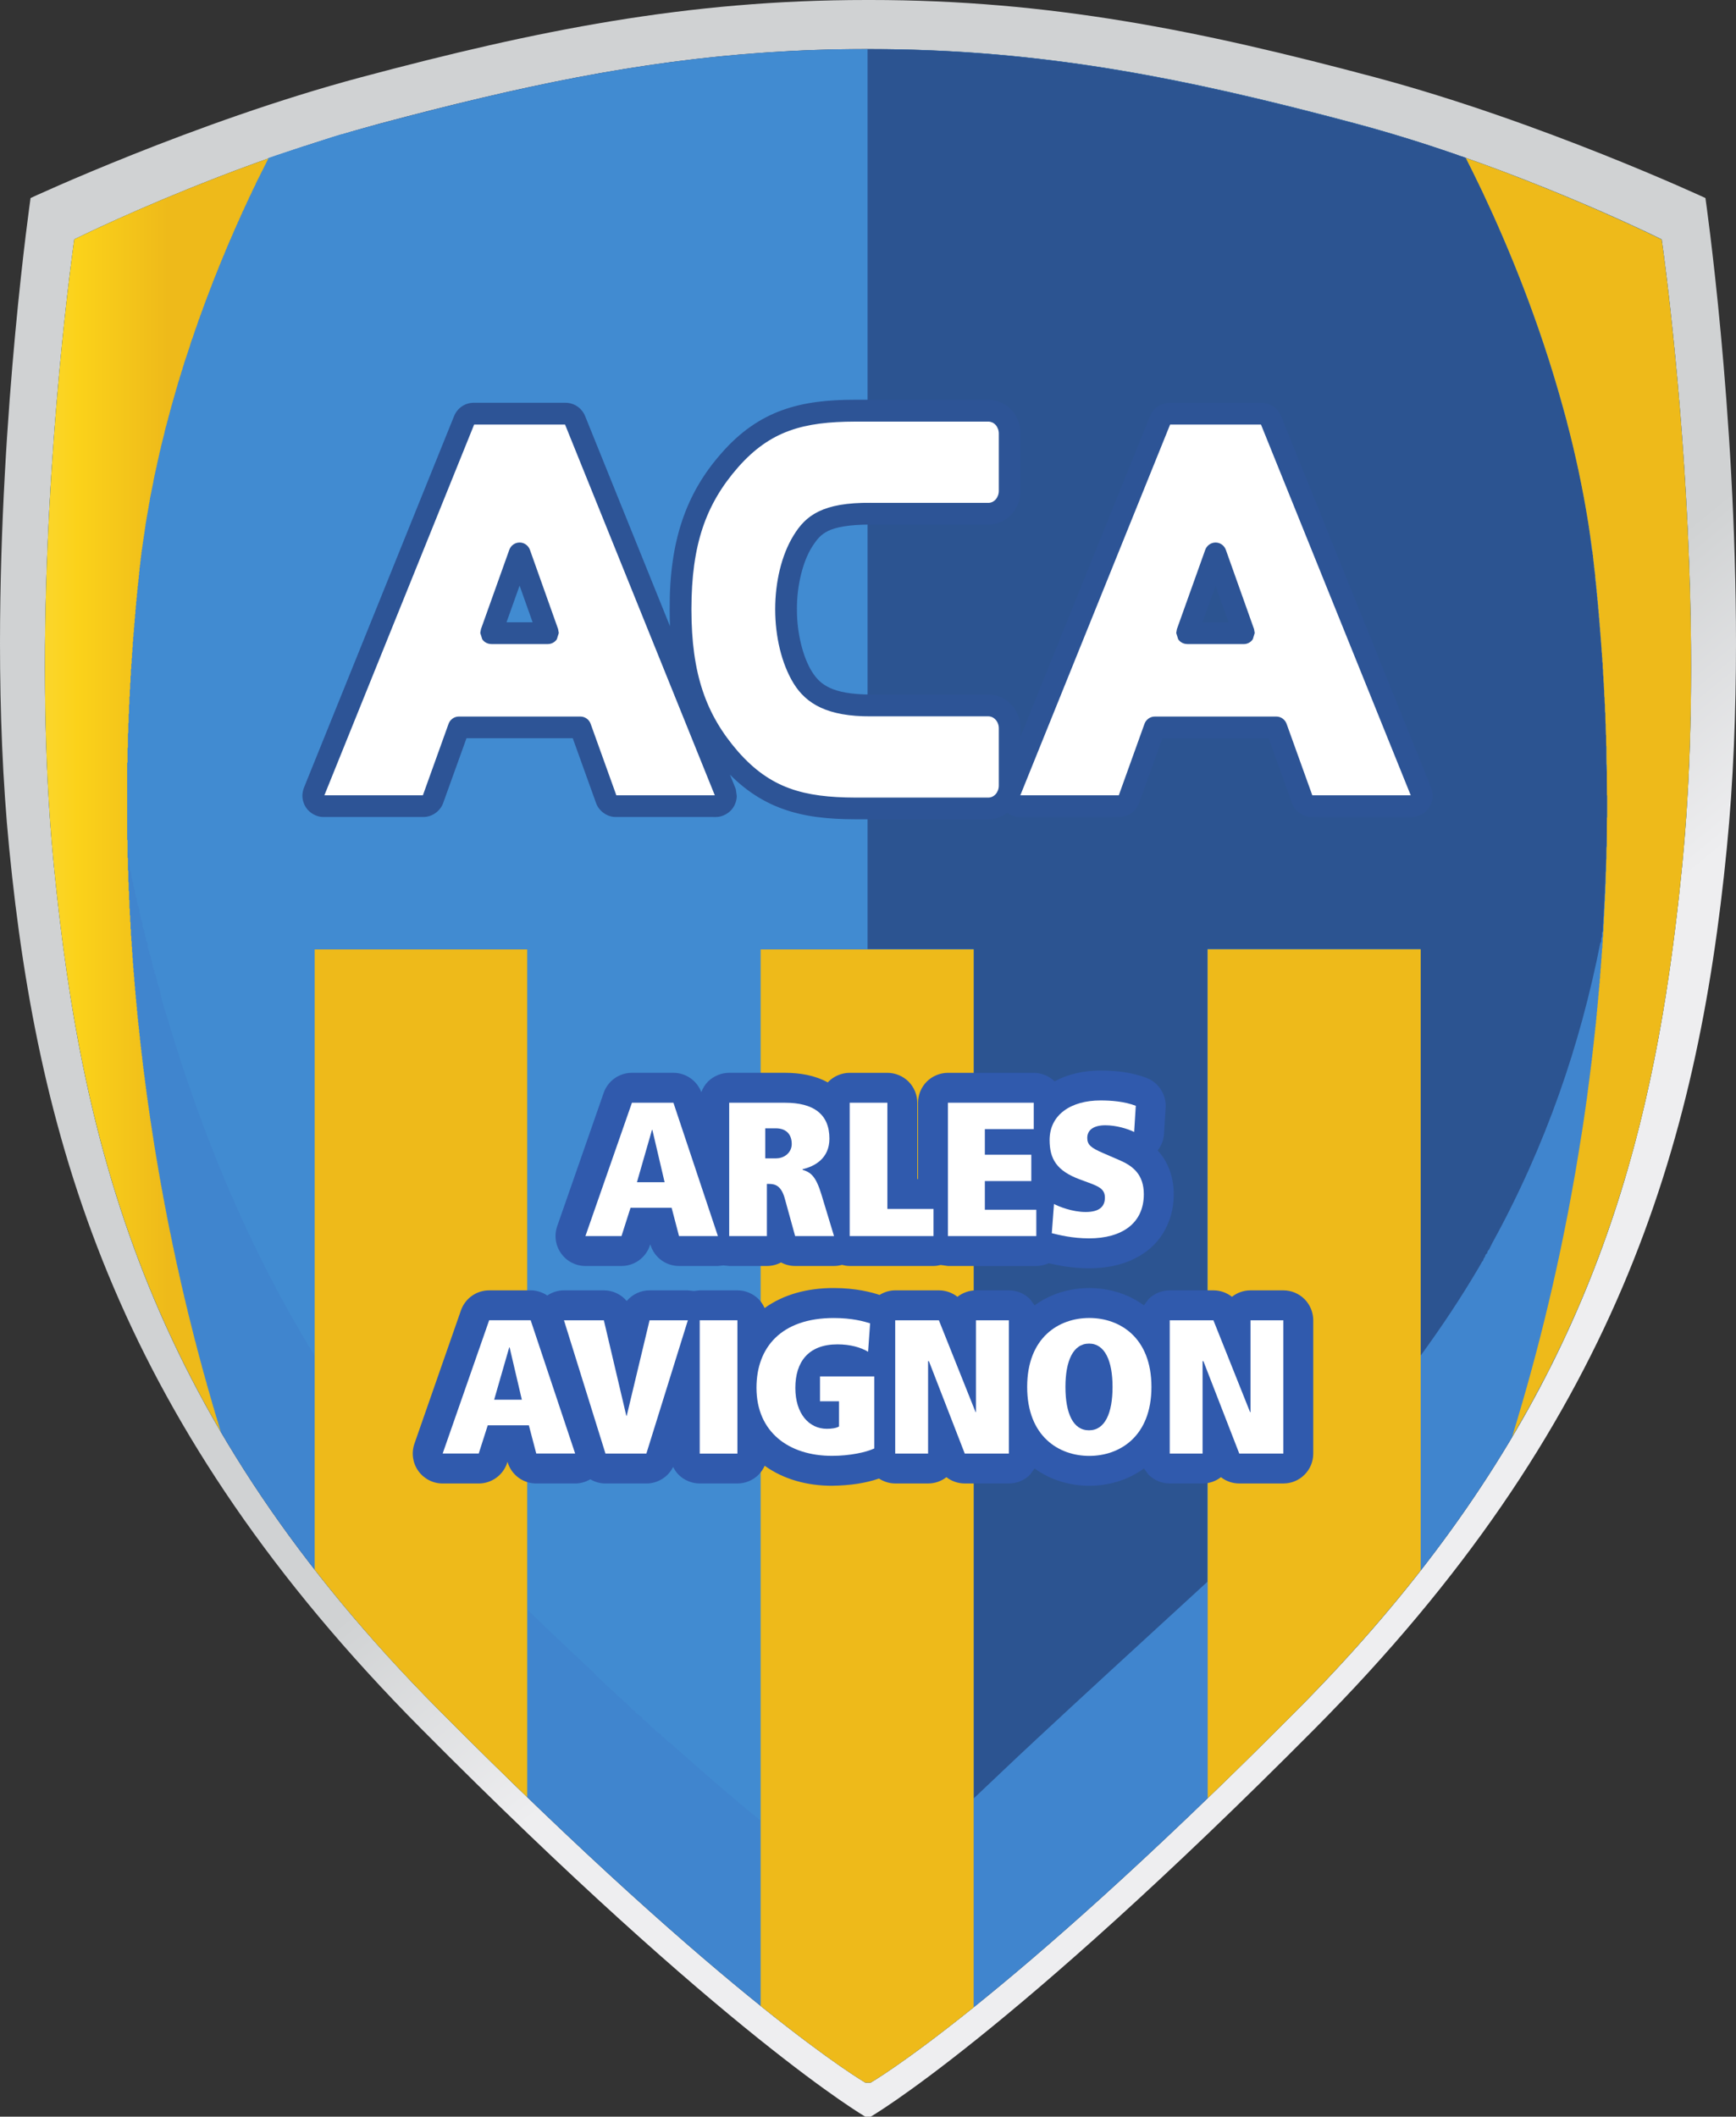 <?xml version="1.0" encoding="UTF-8" standalone="no"?>
<!-- Created with Inkscape (http://www.inkscape.org/) -->

<svg
   xmlns:dc="http://purl.org/dc/elements/1.1/"
   xmlns:cc="http://creativecommons.org/ns#"
   xmlns:rdf="http://www.w3.org/1999/02/22-rdf-syntax-ns#"
   xmlns:svg="http://www.w3.org/2000/svg"
   xmlns="http://www.w3.org/2000/svg"
   xmlns:sodipodi="http://sodipodi.sourceforge.net/DTD/sodipodi-0.dtd"
   xmlns:inkscape="http://www.inkscape.org/namespaces/inkscape"
   version="1.1"
   width="581.344"
   height="708.661"
   id="svg2"
   xml:space="preserve"
   inkscape:version="0.48.0 r9654"
   sodipodi:docname="ac_arles-avignon.svg"><rect width="100%" height="100%" fill="#333333" stroke="none"/><sodipodi:namedview
     pagecolor="#ffffff"
     bordercolor="#666666"
     borderopacity="1"
     objecttolerance="10"
     gridtolerance="10"
     guidetolerance="10"
     inkscape:pageopacity="0"
     inkscape:pageshadow="2"
     inkscape:window-width="1920"
     inkscape:window-height="1018"
     id="namedview72"
     showgrid="false"
     fit-margin-top="0"
     fit-margin-left="0"
     fit-margin-right="0"
     fit-margin-bottom="0"
     inkscape:zoom="0.28028504"
     inkscape:cx="371.875"
     inkscape:cy="526.25"
     inkscape:window-x="-5"
     inkscape:window-y="-5"
     inkscape:window-maximized="1"
     inkscape:current-layer="svg2" /><defs
     id="defs6"><clipPath
       id="clipPath20"><path
         d="m 2321.06,5669.29 c -480.12,0 -883.1,-81.26 -1354.119,-207.02 -445.222,-118.89 -885.031,-323.4 -885.031,-323.4 0,0 -81.836,-564.39 -81.91,-1192.35 0,-181.8 6.914,-368.9 24.582,-549.2 78.82,-802.81 300.285,-1549 1103.698,-2358.11 C 1947.29,214.621 2318.16,0 2318.16,0 l 14.51,0 c 0,0 370.81,214.621 1189.73,1039.21 803.6,808.97 1024.95,1555.23 1103.7,2358.11 17.78,180.3 24.65,367.47 24.65,549.2 0,627.96 -81.9,1192.35 -81.9,1192.35 0,0 -439.85,204.51 -885.07,323.4 -470.95,125.76 -872.53,207.02 -1352.58,207.02 l -10.14,0 z M 1175.4,1089.52 C 405.559,1864.59 220.746,2579.54 144.574,3348.3 l -0.07,0.86 -0.613,5.74 c -16.95,173.27 -23.539,353.14 -23.539,527.84 0,603.16 78.648,1145.34 78.648,1145.34 l 0.07,0.07 0.145,0.08 0.07,0.06 0.828,0.37 0.141,0.21 c 14.976,7.38 167.258,82.05 379.297,164.17 l 0.754,0.29 1.144,0.5 1.035,0.5 1.039,0.36 c 126.665,48.94 274.426,100.32 426.847,141.53 l 0.21,0.07 4.55,1.36 0.61,0.15 4.52,1.14 c 93.3,24.94 183.77,48.01 272.7,68.86 342.53,80.84 662.1,130 1028.28,130 l 9.75,0 c 419.78,0 777.08,-64.64 1179.09,-167.4 39.7,-10.1 79.69,-20.71 120.38,-31.53 l 2.72,-0.72 0.58,-0.14 c 31.24,-8.38 62.34,-17.2 93.15,-26.37 l 3.3,-1.01 0.29,-0.07 c 32.11,-9.52 63.92,-19.63 95.1,-29.67 l 0.28,-0.07 2.36,-0.78 0.51,-0.15 2.07,-0.86 0.72,-0.21 2.3,-0.72 0.43,-0.14 0.71,-0.22 3.58,-1.15 0.58,-0.35 c 173.41,-56.97 329.63,-120.68 440.99,-169.19 l 0.14,-0.07 c 102.04,-44.43 166.25,-76.32 171.13,-78.83 l 0.14,0 0.15,-0.07 0,-0.07 c 0,0 1.85,-12.76 5.01,-36.62 17.34,-131.42 73.67,-598.21 73.67,-1108.72 0.14,-174.78 -6.52,-354.57 -23.5,-527.85 l -0.58,-6.16 c -11.32,-113.36 -24.8,-225.58 -42.42,-336.94 l -0.43,-3.44 -0.15,-1.15 C 4363.4,2374.3 4137.25,1767.34 3504.7,1119.19 l -0.5,-0.51 -4.73,-4.8 -1.15,-1.15 -5.16,-5.3 -1.57,-1.57 -3.45,-3.59 -2.43,-2.22 -3,-3.23 -2.16,-2 -5.16,-5.23 c -10.6,-10.68 -21.21,-21.28 -31.6,-31.75 C 3066.36,679.699 2790.75,439.211 2608.45,292.879 2421.28,142.391 2332.38,91.082 2332.38,91.082 l -13.93,0 c -3.02,1.719 -359.59,209.457 -1143.05,998.438"
         id="path22"
         inkscape:connector-curvature="0" /></clipPath><linearGradient
       x1="0"
       y1="0"
       x2="1"
       y2="0"
       id="linearGradient24"
       gradientUnits="userSpaceOnUse"
       gradientTransform="matrix(465.041,-566.966,-566.966,-465.041,42.887,602.172)"
       spreadMethod="pad"><stop
         id="stop26"
         style="stop-color:#d0d2d3;stop-opacity:1"
         offset="0" /><stop
         id="stop28"
         style="stop-color:#eeeef0;stop-opacity:1"
         offset="1" /></linearGradient><clipPath
       id="clipPath36"><path
         d="M 0,5669.29 0,0 l 4650.75,0 0,5669.29 -4650.75,0 z"
         id="path38"
         inkscape:connector-curvature="0" /></clipPath><clipPath
       id="clipPath46"><path
         d="m 2321.96,5537.29 c -461.28,0 -849.96,-78.61 -1302.49,-199.49 -25.908,-6.96 -49.982,-13.26 -75.677,-20.64 l -2.289,0 -6.879,-2.3 -4.586,-2.29 -4.59,0 -6.879,-2.29 -2.293,0 c -33.539,-10.04 -66.066,-21.29 -98.601,-32.11 l -2.293,0 -6.848,-2.29 -6.875,-2.29 c -27.519,-9.18 -56.008,-18.13 -82.555,-27.52 -25.043,-49.16 -53.671,-110.43 -84.843,-181.16 C 538.773,4848.36 426.699,4539.22 382.016,4202.7 l 0,-9.17 0,-2.29 -2.289,-4.59 0,-4.59 0,-4.58 0,-4.59 -2.293,-4.58 0,-4.59 0,-4.59 0,-6.88 0,-2.29 -2.293,-6.88 0,-9.17 c -5.739,-54.53 -11.86,-106.91 -16.055,-160.52 l 0,-4.58 0,-6.88 0,-11.47 -2.289,-11.46 c -6.235,-87.64 -9.176,-174.35 -11.469,-259.13 l 0,-4.58 0,-4.59 c -1.183,-44.35 -2.223,-89.36 -2.293,-133 l 0,-29.81 c 0,-25.37 -0.285,-50.38 0,-75.68 l 0,-2.21 0,-6.88 0,-4.59 0,-4.59 c 0.145,-7.23 -0.144,-15.69 0,-22.93 l 0,-2.29 2.293,-6.88 0,-4.59 0,-6.88 0,-2.29 0,-11.47 2.293,-9.17 0,-2.29 0,-6.88 2.297,-2.29 2.289,-9.18 0,-2.29 0,-6.88 2.297,-2.29 0,-6.88 2.293,-4.59 0,-6.87 2.258,-2.3 0,-6.88 2.289,-2.29 0,-9.17 2.293,-2.23 0,-6.88 2.297,-2.29 0,-6.88 2.289,-6.88 0,-4.58 2.297,-4.59 0,-2.29 2.292,-4.59 0,-9.17 2.29,-4.59 0,-4.58 2.296,-4.59 0,-4.59 2.254,-4.58 2.297,-6.88 0,-4.59 0,-4.58 2.289,-4.59 2.293,-6.88 0,-4.58 2.297,-4.59 0,-4.58 2.289,-6.88 0,-4.59 2.297,-4.59 2.293,-4.58 0,-4.59 0,-4.59 2.289,-6.87 2.258,-4.59 0,-6.88 2.297,-2.29 2.293,-9.18 0,-2.29 2.289,-6.88 0,-2.29 2.297,-6.81 0,-2.3 2.293,-9.17 2.293,-2.29 0,-9.17 2.293,0 4.586,-20.64 0,-2.29 c 1.757,-6.74 5.05,-11.76 6.878,-18.35 l 2.293,-11.46 c 1.903,-6.88 2.579,-13.98 4.586,-20.64 4.91,-17.27 10.821,-35.55 16.051,-52.74 90.152,-302.2 215.121,-609.19 392.125,-896.61 l 0,1089.23 570.982,0 c 0,-654.11 0,-1159.45 0,-1770.28 64.78,-63.28 126.05,-120.33 183.45,-174.28 l 0,-2.3 6.85,-4.58 0,-2.29 6.87,-4.59 2.3,-2.3 4.58,-4.58 2.3,-2.29 4.58,-4.59 2.3,-2.3 2.29,-2.28 4.59,-2.3 0,-2.29 9.17,-6.88 2.29,-2.29 4.59,-4.59 4.58,-4.59 2.3,-2.29 13.76,-11.46 0,-2.3 4.58,-2.29 2.3,-2.23 18.34,-18.34 2.29,0 4.59,-4.59 0,-2.29 16.05,-11.47 2.26,-4.58 2.29,-2.29 4.59,-2.3 2.29,-2.29 11.47,-11.47 2.29,-2.29 2.29,-2.29 2.3,-2.29 4.58,-2.3 0,-2.29 11.46,-9.17 4.59,-2.3 2.29,-2.29 2.3,-4.58 2.29,0 4.59,-4.59 2.29,-2.3 9.17,-9.17 2.29,0 c 94.63,-84.05 174.89,-153.71 243.08,-208.671 0,778.161 0,1556.311 0,2334.391 l 286.64,0 0,2410.06 -2.15,-0.29 z"
         id="path48"
         inkscape:connector-curvature="0" /></clipPath><linearGradient
       x1="0"
       y1="0"
       x2="1"
       y2="0"
       id="linearGradient50"
       gradientUnits="userSpaceOnUse"
       gradientTransform="matrix(-2.074e-5,-474.445,-474.445,2.074e-5,133.351,553.758)"
       spreadMethod="pad"><stop
         id="stop52"
         style="stop-color:#418bd1;stop-opacity:1"
         offset="0" /><stop
         id="stop54"
         style="stop-color:#315db0;stop-opacity:1"
         offset="1" /></linearGradient><clipPath
       id="clipPath62"><path
         d="m 2324.25,5537.29 0,-2410.06 284.34,0 c 0,-758.23 0,-1516.53 0,-2274.761 47.45,44.57 100.9,96.09 162.82,153.631 122.97,114.51 275.74,254.61 463.21,426.52 0,564.9 0,1129.72 0,1694.61 l 570.98,0 0,-1089.22 c 56.9,77.89 109.5,157.08 155.93,236.19 l 9.17,16.04 2.3,2.3 2.29,6.88 2.3,2.3 2.28,6.87 4.59,4.59 0,2.29 2.3,4.59 2.29,2.29 9.17,18.34 c 144.25,262.49 235.4,531.72 288.94,802.59 l 2.28,4.59 0,2.29 0,4.59 2.3,6.81 0,4.59 0,4.58 2.29,4.59 0,6.88 c 6.17,106.2 11.18,215.98 11.47,327.91 l 0,29.81 0,2.29 0,11.47 0,4.58 0,11.47 0,4.59 0,11.46 0,2.3 c -0.15,11.46 -2.15,22.79 -2.3,34.39 l 0,9.18 0,6.87 0,11.47 0,4.59 0,11.46 0,4.59 0,16.05 c -3.72,134.01 -13.46,271.31 -27.52,412.76 l 0,2.3 0,2.29 -2.28,13.76 0,2.29 0,2.29 0,6.88 0,2.3 -2.3,11.46 c -1.72,15.69 -2.57,30.39 -4.59,45.86 l 0,2.29 -2.29,4.59 c -3.15,24.58 -5.3,49.16 -9.17,73.38 -13.47,83.84 -30.67,166.61 -50.45,245.37 l -2.3,6.87 0,2.29 -2.28,4.59 0,2.29 -2.3,6.88 0,2.3 0,2.22 -4.59,13.76 c -71.94,269.44 -172.34,500.9 -245.36,649.09 -7.45,15.19 -13.82,27.81 -20.63,41.28 l -11.47,4.59 -2.29,0 -6.89,2.29 -4.58,2.29 -6.88,2.3 c -84.41,29.01 -172.7,56.03 -263.7,80.26 -452.54,120.74 -839,199.49 -1300.2,199.49 l -6.88,0 z"
         id="path64"
         inkscape:connector-curvature="0" /></clipPath><linearGradient
       x1="0"
       y1="0"
       x2="1"
       y2="0"
       id="linearGradient66"
       gradientUnits="userSpaceOnUse"
       gradientTransform="matrix(198.125,0,0,-198.125,232.425,319.488)"
       spreadMethod="pad"><stop
         id="stop68"
         style="stop-color:#3a77c5;stop-opacity:1"
         offset="0" /><stop
         id="stop70"
         style="stop-color:#2c5491;stop-opacity:1"
         offset="1" /></linearGradient><clipPath
       id="clipPath78"><path
         d="m 3926.71,5246.57 c 13.47,-26.51 28.3,-56.54 44.14,-89.72 l 2.36,-5.08 c 67.29,-142.39 150.06,-341.47 213.26,-570.56 l 0.14,-0.43 2.08,-7.81 0.72,-2.51 0.86,-3.23 1.15,-4 1.14,-4.23 1.22,-4.66 0.51,-1.79 1.78,-7.1 0.07,-0.21 2.01,-7.45 0,-0.15 c 22.44,-85.99 42,-176 56.62,-268.36 l 0.13,-0.43 0,-0.29 c 3.45,-21.57 6.6,-43.21 9.61,-65.07 l 0,-0.93 0.86,-5.73 0.71,-6.17 0.15,-0.93 c 2,-15.62 3.8,-31.24 5.45,-46.93 l 1.07,-9.97 0.07,-0.85 c 1.14,-9.75 2.08,-19.57 3.09,-29.38 l 0,-0.51 1.5,-14.69 0,0 1.29,-13.75 0.5,-5.17 0.79,-7.88 0.57,-6.23 0.57,-6.16 c 0.79,-9.54 1.72,-19.28 2.44,-28.81 l 0.14,-0.65 c 14.34,-166.96 21.08,-328.84 21.36,-485.21 l 0,-1.5 0,-8.31 0,-3.8 0,-7.89 0,-5.51 0,-9.89 0,-7.81 0,-4.95 -0.15,-8.74 0,-3.58 -0.13,-12.76 0,-0.64 -0.15,-12.62 0,-1.86 -0.15,-12.75 0,-0.22 c -0.13,-9.17 -0.28,-18.2 -0.43,-27.3 l 0,-0.93 c -1.64,-78.11 -4.72,-154.79 -9.17,-230.03 l -0.36,-3.87 -0.14,-2.43 -1.07,-18.28 -0.29,-3.73 0,-0.57 c -9.32,-143.46 -23.51,-281.12 -41.49,-412.47 l -0.14,-1.5 -1.22,-8.75 -0.43,-2.51 -1.15,-8.45 -0.29,-2.16 -1.43,-10.52 -0.14,-0.65 -1.29,-9.1 -0.58,-4.01 -0.86,-6.24 -0.71,-4.65 -0.64,-4.1 c -1.08,-7.66 -2.37,-15.54 -3.52,-23.21 l -0.07,-0.64 -1.22,-7.96 -0.28,-1.36 c -44.29,-289.08 -106.13,-545.61 -171.27,-763.68 l 0,-0.07 c -2.58,-8.67 -5.09,-17.2 -7.75,-25.87 l -0.13,-0.57 -1.58,-5.02 -0.72,-2.07 -1.29,-4.59 -1.15,-3.87 -0.93,-3.01 -2.21,-7.25 c 140.16,236.49 237.4,470.52 306.41,705.93 l 0,0.07 5.09,17.48 0.07,0.44 1.65,5.37 0.14,0.71 1.51,4.96 0.28,1.21 1.36,4.8 0.29,1.08 1.36,4.72 0.29,1.29 1.36,4.74 0.28,1.07 1.23,4.66 0.57,1.5 1.21,4.66 0.3,1.08 1.22,4.65 0.56,1.66 1.01,4.15 0.5,1.86 1.07,4.08 0.58,1.87 1.07,4.16 0.51,1.85 1,3.88 0.64,2.15 0.86,3.72 0.79,2.59 0.71,2.79 0.87,3.29 0.71,3.01 0.86,2.87 0.58,2.87 0.86,3.22 0.71,2.65 1.01,3.73 0.43,1.93 1,4.02 0.5,2.08 1.08,4.01 0.43,1.64 1,4.31 0.43,1.86 1.14,4.16 0.3,1.65 1.14,4.44 0.36,1.57 1.08,4.51 0.28,1.22 1.22,5.02 0.28,0.79 1.22,5.38 0.15,0.42 1.29,5.59 0.07,0.36 1.35,5.8 0,0.08 4.16,17.91 c 47.66,207.46 76.97,416.49 97.9,629.75 l 1.35,14.69 0.29,3.15 1.08,11.4 0.57,6.73 0.72,7.6 c 10.89,123.9 16.62,250.52 18.7,375.92 l 0,5.02 0.15,6.88 c 0.43,32.32 0.64,64.35 0.64,96.39 0,376.35 -30.53,728.99 -53.6,940.88 l -0.15,1.73 c -2.36,20.92 -4.58,40.27 -6.59,58.33 l 0,0.29 c -1.14,9.02 -2.08,17.7 -3.15,25.86 l -0.29,3.23 -0.14,1.22 -0.29,2.79 -0.21,1 -0.36,3.01 -0.07,0.43 -0.3,2.51 -0.21,2.15 -1.29,10.03 0,0.08 -0.28,2.57 -0.65,4.88 -0.28,2.29 -0.15,1.58 -0.71,5.73 -0.08,0.29 -1.43,12.32 -0.14,0.51 -1.44,11.03 0,0.14 -1.14,8.46 -0.43,3.51 -0.44,3.01 -0.5,4.37 -0.06,0.22 -1.01,7.74 -0.15,0.64 -1.5,11.18 -0.21,1.44 -0.86,5.73 0,0.21 -0.14,1.29 0,0.29 0,0.35 -0.15,0.15 -0.14,1.28 0,0.15 -0.14,0.43 0,0.14 -0.58,0.37 -0.64,0.21 c -2.08,1.22 -6.81,3.44 -14.12,7.02 -25.08,12.18 -80.12,38.2 -156.08,71.38 l -0.14,0.07 c -66.21,28.88 -148.26,63.06 -240.49,98.02 l -1,0.51 -4.52,1.72 c -33.25,12.54 -67.86,25.22 -103.33,37.77 l -3.94,1.5 -0.14,0 0,0.14 0,0 z M 648.52,5219.27 C 545.078,5180.79 452.602,5142.74 378.867,5110.71 326.77,5088.13 284.059,5068.5 253.316,5054.23 218.383,5037.82 199,5028.15 199,5028.15 l 0,-0.07 0,-0.07 -0.074,-0.21 0,-0.22 -0.071,-0.22 -0.21,-1.57 c -5.594,-39.2 -78.508,-564.61 -78.293,-1145.77 l 0,-11.32 0,-4.01 0.074,-13.98 0,-1.58 0.14,-15.26 0,-0.57 c 1.114,-159.01 7.918,-321.47 23.325,-478.33 25.621,-260.2 63.566,-514.3 132.254,-766.62 68.683,-252.24 168.109,-502.77 316.625,-755.86 l -1.969,6.44 -0.254,0.65 -1.684,5.73 -0.215,0.65 c -160.41,528.2 -304.66,1290.01 -223.144,2196.58 1.25,13.55 2.578,27.23 3.898,40.85 1.903,19.92 3.95,39.7 6.094,59.69 l 0.789,7.88 0.285,2.15 0.828,7.31 0.29,2.65 0.75,6.02 0.429,3.8 0.571,4.8 0.464,3.73 0.719,5.66 0.609,4.8 0.215,2.08 1.223,8.88 0.176,0.8 c 23.324,175.99 64.777,344.18 112.824,495.59 l 0.543,1.51 0.141,0.5 c 48.046,151.27 102.437,285.64 151.523,394.13 l 0.504,1.22 0.68,1.36 1.144,2.51 0.324,0.78 c 25.082,55.19 48.657,103.63 69.258,143.97 -24.219,-8.74 -47.973,-17.27 -71.265,-25.94 m 2586.88,-3527.6 0,-838.701 c 65.86,63.273 135.08,131.351 208.39,204.801 10.39,10.46 21,21.07 31.6,31.75 l 5.16,5.22 2.16,2.08 3,3.23 0.86,0.79 4.45,4.44 0.57,0.65 0.86,1 2.43,2.43 3.44,3.59 1.01,1 c 115.08,117.59 216.7,233.9 306.7,349.12 l 0,1663.52 -570.7,0 0,-0.07 0,-327.06 m -1821.66,-0.07 0,327.05 -570.596,0 0,0 0,-1661.29 c 96.637,-123.96 206.496,-249.09 332.326,-375.63 84.45,-85.07 163.63,-162.891 238.27,-234.981 l 0,837.131 m 624.08,1434.77 0,-2829.768 c 148.52,-119.52 236.16,-177.723 267.47,-197.492 l 0.65,-0.43 0.61,-0.289 c 7.63,-4.871 11.57,-7.09 11.97,-7.379 l 13.93,0 c 0,0 88.9,51.309 276.07,201.648 l 0,2833.71"
         id="path80"
         inkscape:connector-curvature="0" /></clipPath><clipPath
       id="clipPath84"><path
         d="m 120.137,5246.57 4410.233,0 0,-5155.629 -4410.233,0 0,5155.629 z"
         id="path86"
         inkscape:connector-curvature="0" /></clipPath><linearGradient
       x1="0"
       y1="0"
       x2="1"
       y2="0"
       id="linearGradient88"
       gradientUnits="userSpaceOnUse"
       gradientTransform="matrix(441.029,0,0,441.029,12.001,266.859)"
       spreadMethod="pad"><stop
         id="stop90"
         style="stop-color:#fadb41;stop-opacity:1"
         offset="0" /><stop
         id="stop92"
         style="stop-color:#fbd21a;stop-opacity:1"
         offset="0.451" /><stop
         id="stop94"
         style="stop-color:#fbd21a;stop-opacity:1"
         offset="0.451" /><stop
         id="stop96"
         style="stop-color:#eeba1a;stop-opacity:1"
         offset="1" /></linearGradient><clipPath
       id="clipPath104"><path
         d="M 0,5669.29 0,0 l 4650.75,0 0,5669.29 -4650.75,0 z"
         id="path106"
         inkscape:connector-curvature="0" /></clipPath></defs><g
     transform="matrix(1.25,0,0,-1.25,0,708.661)"
     id="g12"><g
       transform="scale(0.1,0.1)"
       id="g14"><g
         id="g16"><g
           clip-path="url(#clipPath20)"
           id="g18"><path
             d="m 2321.06,5669.29 c -480.12,0 -883.1,-81.26 -1354.119,-207.02 -445.222,-118.89 -885.031,-323.4 -885.031,-323.4 0,0 -81.836,-564.39 -81.91,-1192.35 0,-181.8 6.914,-368.9 24.582,-549.2 78.82,-802.81 300.285,-1549 1103.698,-2358.11 C 1947.29,214.621 2318.16,0 2318.16,0 l 14.51,0 c 0,0 370.81,214.621 1189.73,1039.21 803.6,808.97 1024.95,1555.23 1103.7,2358.11 17.78,180.3 24.65,367.47 24.65,549.2 0,627.96 -81.9,1192.35 -81.9,1192.35 0,0 -439.85,204.51 -885.07,323.4 -470.95,125.76 -872.53,207.02 -1352.58,207.02 l -10.14,0 z M 1175.4,1089.52 C 405.559,1864.59 220.746,2579.54 144.574,3348.3 l -0.07,0.86 -0.613,5.74 c -16.95,173.27 -23.539,353.14 -23.539,527.84 0,603.16 78.648,1145.34 78.648,1145.34 l 0.07,0.07 0.145,0.08 0.07,0.06 0.828,0.37 0.141,0.21 c 14.976,7.38 167.258,82.05 379.297,164.17 l 0.754,0.29 1.144,0.5 1.035,0.5 1.039,0.36 c 126.665,48.94 274.426,100.32 426.847,141.53 l 0.21,0.07 4.55,1.36 0.61,0.15 4.52,1.14 c 93.3,24.94 183.77,48.01 272.7,68.86 342.53,80.84 662.1,130 1028.28,130 l 9.75,0 c 419.78,0 777.08,-64.64 1179.09,-167.4 39.7,-10.1 79.69,-20.71 120.38,-31.53 l 2.72,-0.72 0.58,-0.14 c 31.24,-8.38 62.34,-17.2 93.15,-26.37 l 3.3,-1.01 0.29,-0.07 c 32.11,-9.52 63.92,-19.63 95.1,-29.67 l 0.28,-0.07 2.36,-0.78 0.51,-0.15 2.07,-0.86 0.72,-0.21 2.3,-0.72 0.43,-0.14 0.71,-0.22 3.58,-1.15 0.58,-0.35 c 173.41,-56.97 329.63,-120.68 440.99,-169.19 l 0.14,-0.07 c 102.04,-44.43 166.25,-76.32 171.13,-78.83 l 0.14,0 0.15,-0.07 0,-0.07 c 0,0 1.85,-12.76 5.01,-36.62 17.34,-131.42 73.67,-598.21 73.67,-1108.72 0.14,-174.78 -6.52,-354.57 -23.5,-527.85 l -0.58,-6.16 c -11.32,-113.36 -24.8,-225.58 -42.42,-336.94 l -0.43,-3.44 -0.15,-1.15 C 4363.4,2374.3 4137.25,1767.34 3504.7,1119.19 l -0.5,-0.51 -4.73,-4.8 -1.15,-1.15 -5.16,-5.3 -1.57,-1.57 -3.45,-3.59 -2.43,-2.22 -3,-3.23 -2.16,-2 -5.16,-5.23 c -10.6,-10.68 -21.21,-21.28 -31.6,-31.75 C 3066.36,679.699 2790.75,439.211 2608.45,292.879 2421.28,142.391 2332.38,91.082 2332.38,91.082 l -13.93,0 c -3.02,1.719 -359.59,209.457 -1143.05,998.438"
             id="path30"
             style="fill:url(#linearGradient24);fill-opacity:1;fill-rule:nonzero;stroke:none"
             inkscape:connector-curvature="0" /></g></g><g
         id="g32"><g
           clip-path="url(#clipPath36)"
           id="g34"><path
             d="m 2330.91,5537.8 c 461.28,0 847.1,-78.11 1299.55,-198.93 427.67,-114.3 821.23,-310.72 821.23,-310.72 0,0 130.85,-901.98 55.18,-1673.25 C 4431.12,2583.69 4247.38,1866.8 3475.39,1089.52 2688.64,297.18 2332.38,91.082 2332.38,91.082 l -13.93,0 c 0,0 -356.26,206.227 -1143.05,998.438 C 403.375,1866.8 219.707,2583.69 143.891,3354.9 68.258,4126.17 199,5028.15 199,5028.15 c 0,0 393.629,196.49 821.29,310.72 452.53,120.75 839.75,198.93 1300.95,198.93 l 9.67,0"
             id="path40"
             style="fill:#4085ce;fill-opacity:1;fill-rule:nonzero;stroke:none"
             inkscape:connector-curvature="0" /></g></g><g
         id="g42"><g
           clip-path="url(#clipPath46)"
           id="g44"><path
             d="m 2321.96,5537.29 c -461.28,0 -849.96,-78.61 -1302.49,-199.49 -25.908,-6.96 -49.982,-13.26 -75.677,-20.64 l -2.289,0 -6.879,-2.3 -4.586,-2.29 -4.59,0 -6.879,-2.29 -2.293,0 c -33.539,-10.04 -66.066,-21.29 -98.601,-32.11 l -2.293,0 -6.848,-2.29 -6.875,-2.29 c -27.519,-9.18 -56.008,-18.13 -82.555,-27.52 -25.043,-49.16 -53.671,-110.43 -84.843,-181.16 C 538.773,4848.36 426.699,4539.22 382.016,4202.7 l 0,-11.46 -2.289,-4.59 0,-13.76 -2.293,-4.58 0,-18.35 -2.293,-6.88 0,-9.17 c -5.739,-54.53 -11.86,-106.91 -16.055,-160.52 l 0,-22.93 -2.289,-11.46 c -6.235,-87.64 -9.176,-174.35 -11.469,-259.13 l 0,-9.17 c -1.183,-44.35 -2.223,-89.36 -2.293,-133 l 0,-29.81 c 0,-25.37 -0.285,-50.38 0,-75.68 l 0,-18.27 c 0.145,-7.23 -0.144,-15.69 0,-22.93 l 0,-2.29 2.293,-6.88 0,-25.23 2.293,-9.17 0,-9.17 2.297,-2.29 2.289,-9.18 0,-9.17 2.297,-2.29 0,-6.88 2.293,-4.59 0,-6.87 2.258,-2.3 0,-6.88 2.289,-2.29 0,-9.17 2.293,-2.23 0,-6.88 2.297,-2.29 0,-6.88 2.289,-6.88 0,-4.58 2.297,-4.59 0,-2.29 2.292,-4.59 0,-9.17 2.29,-4.59 0,-4.58 2.296,-4.59 0,-4.59 2.254,-4.58 2.297,-6.88 0,-9.17 2.289,-4.59 2.293,-6.88 0,-4.58 2.297,-4.59 0,-4.58 2.289,-6.88 0,-4.59 2.297,-4.59 2.293,-4.58 0,-9.18 2.289,-6.87 2.258,-4.59 0,-6.88 2.297,-2.29 2.293,-9.18 0,-2.29 2.289,-6.88 0,-2.29 2.297,-6.81 0,-2.3 2.293,-9.17 2.293,-2.29 0,-9.17 2.293,0 4.586,-20.64 0,-2.29 c 1.757,-6.74 5.05,-11.76 6.878,-18.35 l 2.293,-11.46 c 1.903,-6.88 2.579,-13.98 4.586,-20.64 4.91,-17.27 10.821,-35.55 16.051,-52.74 90.152,-302.2 215.121,-609.19 392.125,-896.61 l 0,1089.23 570.982,0 c 0,-654.11 0,-1159.45 0,-1770.28 64.78,-63.28 126.05,-120.33 183.45,-174.28 l 0,-2.3 6.85,-4.58 0,-2.29 6.87,-4.59 2.3,-2.3 4.58,-4.58 2.3,-2.29 4.58,-4.59 2.3,-2.3 2.29,-2.28 4.59,-2.3 0,-2.29 9.17,-6.88 2.29,-2.29 4.59,-4.59 4.58,-4.59 2.3,-2.29 13.76,-11.46 0,-2.3 4.58,-2.29 2.3,-2.23 18.34,-18.34 2.29,0 4.59,-4.59 0,-2.29 16.05,-11.47 2.26,-4.58 2.29,-2.29 4.59,-2.3 2.29,-2.29 11.47,-11.47 2.29,-2.29 2.29,-2.29 2.3,-2.29 4.58,-2.3 0,-2.29 11.46,-9.17 4.59,-2.3 2.29,-2.29 2.3,-4.58 2.29,0 4.59,-4.59 2.29,-2.3 9.17,-9.17 2.29,0 c 94.63,-84.05 174.89,-153.71 243.08,-208.671 0,778.161 0,1556.311 0,2334.391 l 286.64,0 0,2410.06 -2.15,-0.29"
             id="path56"
             style="fill:url(#linearGradient50);fill-opacity:1;fill-rule:nonzero;stroke:none"
             inkscape:connector-curvature="0" /></g></g><g
         id="g58"><g
           clip-path="url(#clipPath62)"
           id="g60"><path
             d="m 2324.25,5537.29 0,-2410.06 284.34,0 c 0,-758.23 0,-1516.53 0,-2274.761 47.45,44.57 100.9,96.09 162.82,153.631 122.97,114.51 275.74,254.61 463.21,426.52 0,564.9 0,1129.72 0,1694.61 l 570.98,0 0,-1089.22 c 56.9,77.89 109.5,157.08 155.93,236.19 l 9.17,16.04 2.3,2.3 2.29,6.88 2.3,2.3 2.28,6.87 4.59,4.59 0,2.29 2.3,4.59 2.29,2.29 9.17,18.34 c 144.25,262.49 235.4,531.72 288.94,802.59 l 2.28,4.59 0,6.88 2.3,6.81 0,9.17 2.29,4.59 0,6.88 c 6.17,106.2 11.18,215.98 11.47,327.91 l 0,77.97 c -0.15,11.46 -2.15,22.79 -2.3,34.39 l 0,64.21 c -3.72,134.01 -13.46,271.31 -27.52,412.76 l 0,4.59 -2.28,13.76 0,13.76 -2.3,11.46 c -1.72,15.69 -2.57,30.39 -4.59,45.86 l 0,2.29 -2.29,4.59 c -3.15,24.58 -5.3,49.16 -9.17,73.38 -13.47,83.84 -30.67,166.61 -50.45,245.37 l -2.3,6.87 0,2.29 -2.28,4.59 0,2.29 -2.3,6.88 0,4.52 -4.59,13.76 c -71.94,269.44 -172.34,500.9 -245.36,649.09 -7.45,15.19 -13.82,27.81 -20.63,41.28 l -11.47,4.59 -2.29,0 -6.89,2.29 -4.58,2.29 -6.88,2.3 c -84.41,29.01 -172.7,56.03 -263.7,80.26 -452.54,120.74 -839,199.49 -1300.2,199.49 l -6.88,0"
             id="path72"
             style="fill:url(#linearGradient66);fill-opacity:1;fill-rule:nonzero;stroke:none"
             inkscape:connector-curvature="0" /></g></g><g
         id="g74"><g
           clip-path="url(#clipPath78)"
           id="g76"><g
             clip-path="url(#clipPath84)"
             id="g82"><path
               d="m 2316,91 0,1 -1,0 0,1 -2,0 0,1 -1,0 0,1 -2,0 0,1 -2,0 0,1 -1,0 0,1 -2,0 0,1 -2,0 0,1 -1,0 0,1 -2,0 0,1 -1,0 0,1 -2,0 0,1 -1,0 0,1 -2,0 0,1 -1,0 0,1 -2,0 0,1 -2,0 0,1 -1,0 0,1 -2,0 0,1 -1,0 0,1 -2,0 0,1 -1,0 0,1 -2,0 0,1 -1,0 0,1 -2,0 0,1 -1,0 0,1 -2,0 0,1 -1,0 0,1 -2,0 0,1 -1,0 0,1 -1,0 0,1 -2,0 0,1 -1,0 0,1 -2,0 0,1 -1,0 0,1 -2,0 0,1 -1,0 0,1 -2,0 0,1 -1,0 0,1 -2,0 0,1 -1,0 0,1 -2,0 0,1 -1,0 0,1 -1,0 0,1 -2,0 0,1 -1,0 0,1 -2,0 0,1 -1,0 0,1 -2,0 0,1 -1,0 0,1 -1,0 0,1 -2,0 0,1 -1,0 0,1 -2,0 0,1 -1,0 0,1 -2,0 0,1 -1,0 0,1 -1,0 0,1 -2,0 0,1 -1,0 0,1 -2,0 0,1 -1,0 0,1 -1,0 0,1 -2,0 0,1 -1,0 0,1 -2,0 0,1 -1,0 0,1 -1,0 0,1 -2,0 0,1 -1,0 0,1 -1,0 0,1 -2,0 0,1 -1,0 0,1 -2,0 0,1 -1,0 0,1 -1,0 0,1 -2,0 0,1 -1,0 0,1 -2,0 0,1 -1,0 0,1 -1,0 0,1 -2,0 0,1 -1,0 0,1 -1,0 0,1 -2,0 0,1 -1,0 0,1 -1,0 0,1 -2,0 0,1 -1,0 0,1 -1,0 0,1 -2,0 0,1 -1,0 0,1 -2,0 0,1 -1,0 0,1 -1,0 0,1 -2,0 0,1 -1,0 0,1 -1,0 0,1 -2,0 0,1 -1,0 0,1 -1,0 0,1 -2,0 0,1 -1,0 0,1 -1,0 0,1 -2,0 0,1 -1,0 0,1 -1,0 0,1 -2,0 0,1 -1,0 0,1 -1,0 0,1 -2,0 0,1 -1,0 0,1 -1,0 0,1 -2,0 0,1 -1,0 0,1 -1,0 0,1 -2,0 0,1 -1,0 0,1 -1,0 0,1 -2,0 0,1 -1,0 0,1 -1,0 0,1 -2,0 0,1 -1,0 0,1 -1,0 0,1 -1,0 0,1 -2,0 0,1 -1,0 0,1 -1,0 0,1 -2,0 0,1 -1,0 0,1 -1,0 0,1 -2,0 0,1 -1,0 0,1 -1,0 0,1 -1,0 0,1 -2,0 0,1 -1,0 0,1 -1,0 0,1 -2,0 0,1 -1,0 0,1 -1,0 0,1 -2,0 0,1 -1,0 0,1 -1,0 0,1 -1,0 0,1 -2,0 0,1 -1,0 0,1 -1,0 0,1 -2,0 0,1 -1,0 0,1 -1,0 0,1 -1,0 0,1 -2,0 0,1 -1,0 0,1 -1,0 0,1 -2,0 0,1 -1,0 0,1 -1,0 0,1 -1,0 0,1 -2,0 0,1 -1,0 0,1 -1,0 0,1 -2,0 0,1 -1,0 0,1 -1,0 0,1 -1,0 0,1 -2,0 0,1 -1,0 0,1 -1,0 0,1 -1,0 0,1 -2,0 0,1 -1,0 0,1 -1,0 0,1 -2,0 0,1 -1,0 0,1 -1,0 0,1 -1,0 0,1 -2,0 0,1 -1,0 0,1 -1,0 0,1 -1,0 0,1 -2,0 0,1 -1,0 0,1 -1,0 0,1 -1,0 0,1 -2,0 0,1 -1,0 0,1 -1,0 0,1 -1,0 0,1 -2,0 0,1 -1,0 0,1 -1,0 0,1 -1,0 0,1 -2,0 0,1 -1,0 0,1 -1,0 0,1 -1,0 0,1 -2,0 0,1 -1,0 0,1 -1,0 0,1 -1,0 0,1 -2,0 0,1 -1,0 0,1 -1,0 0,2831 572,0 0,-2835 -1,0 0,-1 -1,0 0,-1 -1,0 0,-1 -2,0 0,-1 -1,0 0,-1 -1,0 0,-1 -2,0 0,-1 -1,0 0,-1 -1,0 0,-1 -1,0 0,-1 -2,0 0,-1 -1,0 0,-1 -1,0 0,-1 -1,0 0,-1 -2,0 0,-1 -1,0 0,-1 -1,0 0,-1 -1,0 0,-1 -2,0 0,-1 -1,0 0,-1 -1,0 0,-1 -1,0 0,-1 -2,0 0,-1 -1,0 0,-1 -1,0 0,-1 -1,0 0,-1 -2,0 0,-1 -1,0 0,-1 -1,0 0,-1 -1,0 0,-1 -2,0 0,-1 -1,0 0,-1 -1,0 0,-1 -2,0 0,-1 -1,0 0,-1 -1,0 0,-1 -1,0 0,-1 -2,0 0,-1 -1,0 0,-1 -1,0 0,-1 -1,0 0,-1 -2,0 0,-1 -1,0 0,-1 -1,0 0,-1 -2,0 0,-1 -1,0 0,-1 -1,0 0,-1 -1,0 0,-1 -2,0 0,-1 -1,0 0,-1 -1,0 0,-1 -2,0 0,-1 -1,0 0,-1 -1,0 0,-1 -1,0 0,-1 -2,0 0,-1 -1,0 0,-1 -1,0 0,-1 -2,0 0,-1 -1,0 0,-1 -1,0 0,-1 -2,0 0,-1 -1,0 0,-1 -1,0 0,-1 -1,0 0,-1 -2,0 0,-1 -1,0 0,-1 -1,0 0,-1 -2,0 0,-1 -1,0 0,-1 -1,0 0,-1 -2,0 0,-1 -1,0 0,-1 -1,0 0,-1 -1,0 0,-1 -2,0 0,-1 -1,0 0,-1 -1,0 0,-1 -2,0 0,-1 -1,0 0,-1 -1,0 0,-1 -2,0 0,-1 -1,0 0,-1 -1,0 0,-1 -2,0 0,-1 -1,0 0,-1 -1,0 0,-1 -2,0 0,-1 -1,0 0,-1 -1,0 0,-1 -2,0 0,-1 -1,0 0,-1 -1,0 0,-1 -2,0 0,-1 -1,0 0,-1 -1,0 0,-1 -2,0 0,-1 -1,0 0,-1 -1,0 0,-1 -2,0 0,-1 -1,0 0,-1 -1,0 0,-1 -2,0 0,-1 -1,0 0,-1 -1,0 0,-1 -2,0 0,-1 -1,0 0,-1 -1,0 0,-1 -2,0 0,-1 -1,0 0,-1 -1,0 0,-1 -2,0 0,-1 -1,0 0,-1 -1,0 0,-1 -2,0 0,-1 -1,0 0,-1 -2,0 0,-1 -1,0 0,-1 -1,0 0,-1 -2,0 0,-1 -1,0 0,-1 -1,0 0,-1 -2,0 0,-1 -1,0 0,-1 -2,0 0,-1 -1,0 0,-1 -1,0 0,-1 -2,0 0,-1 -1,0 0,-1 -1,0 0,-1 -2,0 0,-1 -1,0 0,-1 -2,0 0,-1 -1,0 0,-1 -1,0 0,-1 -2,0 0,-1 -1,0 0,-1 -2,0 0,-1 -1,0 0,-1 -1,0 0,-1 -2,0 0,-1 -1,0 0,-1 -2,0 0,-1 -1,0 0,-1 -1,0 0,-1 -2,0 0,-1 -1,0 0,-1 -2,0 0,-1 -1,0 0,-1 -2,0 0,-1 -1,0 0,-1 -1,0 0,-1 -2,0 0,-1 -1,0 0,-1 -2,0 0,-1 -1,0 0,-1 -2,0 0,-1 -1,0 0,-1 -2,0 0,-1 -1,0 0,-1 -1,0 0,-1 -2,0 0,-1 -1,0 0,-1 -2,0 0,-1 -1,0 0,-1 -2,0 0,-1 -1,0 0,-1 -2,0 0,-1 -1,0 0,-1 -2,0 0,-1 -1,0 0,-1 -2,0 0,-1 -1,0 0,-1 -2,0 0,-1 -1,0 0,-1 -2,0 0,-1 -1,0 0,-1 -1,0 0,-1 -2,0 0,-1 -2,0 0,-1 -1,0 0,-1 -2,0 0,-1 -1,0 0,-1 -2,0 0,-1 -1,0 0,-1 -2,0 0,-1 -1,0 0,-1 -2,0 0,-1 -1,0 0,-1 -2,0 0,-1 -1,0 0,-1 -2,0 0,-1 -2,0 0,-1 -1,0 0,-1 -2,0 0,-1 -1,0 0,-1 -2,0 0,-1 -2,0 0,-1 -1,0 0,-1 -2,0 0,-1 -2,0 0,-1 -18,0 z m 919,761 0,2275 572,0 0,-1664 -1,0 0,-2 -1,0 0,-1 -1,0 0,-1 -1,0 0,-1 -1,0 0,-2 -1,0 0,-1 -1,0 0,-1 -1,0 0,-1 -1,0 0,-2 -1,0 0,-1 -1,0 0,-1 -1,0 0,-1 -1,0 0,-2 -1,0 0,-1 -1,0 0,-1 -1,0 0,-1 -1,0 0,-2 -1,0 0,-1 -1,0 0,-1 -1,0 0,-1 -1,0 0,-2 -1,0 0,-1 -1,0 0,-1 -1,0 0,-1 -1,0 0,-2 -1,0 0,-1 -1,0 0,-1 -1,0 0,-1 -1,0 0,-2 -1,0 0,-1 -1,0 0,-1 -1,0 0,-1 -1,0 0,-1 -1,0 0,-2 -1,0 0,-1 -1,0 0,-1 -1,0 0,-1 -1,0 0,-2 -1,0 0,-1 -1,0 0,-1 -1,0 0,-1 -1,0 0,-2 -1,0 0,-1 -1,0 0,-1 -1,0 0,-1 -1,0 0,-2 -1,0 0,-1 -1,0 0,-1 -1,0 0,-1 -1,0 0,-2 -1,0 0,-1 -1,0 0,-1 -1,0 0,-1 -1,0 0,-2 -1,0 0,-1 -1,0 0,-1 -1,0 0,-1 -1,0 0,-2 -1,0 0,-1 -1,0 0,-1 -1,0 0,-1 -1,0 0,-2 -1,0 0,-1 -1,0 0,-1 -1,0 0,-1 -1,0 0,-1 -1,0 0,-2 -1,0 0,-1 -1,0 0,-1 -1,0 0,-1 -1,0 0,-2 -1,0 0,-1 -1,0 0,-1 -1,0 0,-1 -1,0 0,-1 -1,0 0,-1 -1,0 0,-2 -1,0 0,-1 -1,0 0,-1 -1,0 0,-1 -1,0 0,-1 -1,0 0,-1 -1,0 0,-2 -1,0 0,-1 -1,0 0,-1 -1,0 0,-1 -1,0 0,-1 -1,0 0,-2 -1,0 0,-1 -1,0 0,-1 -1,0 0,-1 -1,0 0,-1 -1,0 0,-1 -1,0 0,-2 -1,0 0,-1 -1,0 0,-1 -1,0 0,-1 -1,0 0,-1 -1,0 0,-1 -1,0 0,-2 -1,0 0,-1 -1,0 0,-1 -1,0 0,-1 -1,0 0,-1 -1,0 0,-1 -1,0 0,-2 -1,0 0,-1 -1,0 0,-1 -1,0 0,-1 -1,0 0,-1 -1,0 0,-2 -1,0 0,-1 -1,0 0,-1 -1,0 0,-1 -1,0 0,-1 -1,0 0,-1 -1,0 0,-2 -1,0 0,-1 -1,0 0,-1 -1,0 0,-1 -1,0 0,-1 -1,0 0,-1 -1,0 0,-2 -1,0 0,-1 -1,0 0,-1 -1,0 0,-1 -1,0 0,-1 -1,0 0,-1 -1,0 0,-2 -1,0 0,-1 -1,0 0,-1 -1,0 0,-1 -1,0 0,-1 -1,0 0,-1 -1,0 0,-2 -1,0 0,-1 -1,0 0,-1 -1,0 0,-1 -1,0 0,-1 -1,0 0,-2 -1,0 0,-1 -1,0 0,-1 -1,0 0,-1 -1,0 0,-1 -1,0 0,-1 -1,0 0,-1 -1,0 0,-2 -1,0 0,-1 -1,0 0,-1 -1,0 0,-1 -1,0 0,-1 -1,0 0,-1 -1,0 0,-1 -1,0 0,-1 -1,0 0,-1 -1,0 0,-1 -1,0 0,-2 -1,0 0,-1 -1,0 0,-1 -1,0 0,-1 -1,0 0,-1 -1,0 0,-1 -1,0 0,-1 -1,0 0,-1 -1,0 0,-1 -1,0 0,-2 -1,0 0,-1 -1,0 0,-1 -1,0 0,-1 -1,0 0,-1 -1,0 0,-1 -1,0 0,-1 -1,0 0,-1 -1,0 0,-1 -1,0 0,-2 -1,0 0,-1 -1,0 0,-1 -1,0 0,-1 -1,0 0,-1 -1,0 0,-1 -1,0 0,-1 -1,0 0,-1 -1,0 0,-1 -1,0 0,-2 -1,0 0,-1 -1,0 0,-1 -1,0 0,-1 -1,0 0,-1 -1,0 0,-1 -1,0 0,-1 -1,0 0,-1 -1,0 0,-1 -1,0 0,-2 -1,0 0,-1 -1,0 0,-1 -1,0 0,-1 -1,0 0,-1 -1,0 0,-1 -1,0 0,-1 -1,0 0,-1 -1,0 0,-1 -1,0 0,-1 -1,0 0,-2 -1,0 0,-1 -1,0 0,-1 -1,0 0,-1 -1,0 0,-1 -1,0 0,-1 -1,0 0,-1 -1,0 0,-1 -1,0 0,-1 -1,0 0,-2 -1,0 0,-1 -1,0 0,-1 -1,0 0,-1 -1,0 0,-1 -1,0 0,-1 -1,0 0,-1 -1,0 0,-1 -1,0 0,-1 -1,0 0,-2 -1,0 0,-1 -1,0 0,-1 -1,0 0,-1 -1,0 0,-1 -1,0 0,-1 -1,0 0,-1 -1,0 0,-1 -1,0 0,-1 -1,0 0,-1 -1,0 0,-1 -1,0 0,-1 -1,0 0,-1 -1,0 0,-1 -1,0 0,-1 -1,0 0,-1 -1,0 0,-1 -1,0 0,-1 -1,0 0,-2 -1,0 0,-1 -1,0 0,-1 -1,0 0,-1 -1,0 0,-1 -1,0 0,-1 -1,0 0,-1 -1,0 0,-1 -1,0 0,-1 -1,0 0,-1 -1,0 0,-1 -1,0 0,-1 -1,0 0,-1 -1,0 0,-1 -1,0 0,-1 -1,0 0,-1 -1,0 0,-1 -1,0 0,-1 -1,0 0,-1 -1,0 0,-1 -1,0 0,-2 -1,0 0,-1 -1,0 0,-1 -1,0 0,-1 -1,0 0,-1 -1,0 0,-1 -1,0 0,-1 -1,0 0,-1 -1,0 0,-1 -1,0 0,-1 -1,0 0,-1 -1,0 0,-1 -1,0 0,-1 -1,0 0,-1 -1,0 0,-1 -1,0 0,-1 -1,0 0,-1 -1,0 0,-1 -1,0 0,-1 -1,0 0,-1 -1,0 0,-2 -1,0 0,-1 -1,0 0,-1 -1,0 0,-1 -1,0 0,-1 -1,0 0,-1 -1,0 0,-1 -1,0 0,-1 -1,0 0,-1 -1,0 0,-1 -1,0 0,-1 -1,0 0,-1 -1,0 0,-1 -1,0 0,-1 -1,0 0,-1 -1,0 0,-1 -1,0 0,-1 -1,0 0,-1 -1,0 0,-1 -1,0 0,-1 -1,0 0,-2 -1,0 0,-1 -1,0 0,-1 -1,0 0,-1 -1,0 0,-1 -1,0 0,-1 -1,0 0,-1 -1,0 0,-1 -1,0 0,-1 -1,0 0,-1 -1,0 0,-1 -1,0 0,-1 -1,0 0,-1 -1,0 0,-1 -1,0 0,-1 -1,0 0,-1 -1,0 0,-1 -1,0 0,-1 -1,0 0,-1 -1,0 0,-1 -1,0 0,-1 -1,0 0,-1 -1,0 0,-1 -1,0 0,-1 -1,0 0,-1 -1,0 0,-1 -1,0 0,-1 -1,0 0,-1 -1,0 0,-1 -1,0 0,-1 -1,0 0,-1 -1,0 0,-1 -1,0 0,-1 -1,0 0,-1 -1,0 0,-1 -1,0 0,-1 -1,0 0,-1 -1,0 0,-1 -1,0 0,-1 -1,0 0,-1 -1,0 0,-1 -1,0 0,-1 -1,0 0,-1 -1,0 0,-1 -1,0 0,-1 -1,0 0,-1 -1,0 0,-1 -1,0 0,-1 -1,0 0,-1 -1,0 0,-1 -1,0 0,-1 -1,0 0,-1 -1,0 0,-1 -1,0 0,-1 -1,0 0,-1 -1,0 0,-1 -1,0 0,-1 -1,0 0,-1 -1,0 0,-1 -1,0 0,-1 -1,0 0,-2 -1,0 0,-1 -1,0 0,-1 -1,0 0,-1 -1,0 0,-1 -1,0 0,-1 -1,0 0,-1 -1,0 0,-1 -1,0 0,-1 -1,0 0,-1 -2,0 0,-1 -1,0 0,-1 -1,0 0,-1 -1,0 0,-1 -1,0 0,-1 -1,0 0,-1 -1,0 0,-1 -1,0 0,-1 -1,0 0,-1 -1,0 0,-1 -1,0 0,-1 -1,0 0,-1 -1,0 0,-1 -1,0 0,-1 -1,0 0,-1 -1,0 0,-1 -1,0 0,-1 -1,0 0,-1 -1,0 0,-1 -1,0 0,-1 -1,0 0,-1 -1,0 0,-1 -1,0 0,-1 -1,0 0,-1 -1,0 0,-1 -1,0 0,-1 -1,0 0,-1 -1,0 0,-1 -1,0 0,-1 -1,0 0,-1 -1,0 0,-1 -1,0 0,-1 -1,0 0,-1 -1,0 0,-1 -1,0 0,-1 -1,0 0,-1 -1,0 0,-1 -1,0 0,-1 -1,0 0,-1 -1,0 0,-1 -1,0 0,-1 -1,0 0,-1 -1,0 0,-1 -1,0 0,-1 -1,0 0,-1 -1,0 0,-1 -1,0 0,-1 -1,0 0,-1 -1,0 0,-1 -1,0 0,-1 -1,0 0,-1 -1,0 0,-1 -1,0 0,-1 -1,0 0,-1 -1,0 0,-1 -1,0 0,-1 -1,0 0,-1 -1,0 0,-1 -1,0 0,-1 -1,0 0,-1 -1,0 0,-1 -1,0 0,-1 -1,0 0,-1 -1,0 0,-1 -1,0 0,-1 -1,0 0,-1 -1,0 0,-1 -1,0 0,-1 -1,0 0,-1 -1,0 0,-1 -1,0 0,-1 -1,0 0,-1 -1,0 0,-1 -1,0 0,-1 -1,0 0,-1 -1,0 0,-1 -1,0 0,-1 -1,0 0,-1 -1,0 0,-1 -1,0 0,-1 -1,0 0,-1 -1,0 0,-1 -1,0 0,-1 -1,0 0,-1 -1,0 0,-1 -1,0 0,-1 -1,0 0,-1 -1,0 0,-1 -1,0 0,-1 -1,0 0,-1 -1,0 0,-1 -1,0 0,-1 -1,0 0,-1 -1,0 0,-1 -1,0 0,-1 -1,0 0,-1 -1,0 0,-1 -1,0 0,-1 -1,0 0,-1 -1,0 0,-1 -1,0 0,-1 -1,0 0,-1 -1,0 0,-1 -1,0 0,-1 -1,0 0,-1 -1,0 0,-1 -1,0 0,-1 -1,0 0,-1 -1,0 0,-1 -1,0 0,-1 -1,0 0,-1 -2,0 0,-1 -1,0 0,-1 -1,0 0,-1 -1,0 0,-1 -1,0 0,-1 -1,0 0,-1 -1,0 0,-1 -1,0 0,-1 -1,0 0,-1 -1,0 0,-1 -1,0 0,-1 -1,0 0,-1 -1,0 0,-1 -1,0 0,-1 -1,0 0,-1 -1,0 0,-1 -1,0 0,-1 -1,0 0,-1 -1,0 0,-1 -1,0 0,-1 -1,0 0,-1 -1,0 0,-1 -1,0 0,-1 -1,0 0,-1 -1,0 0,-1 -1,0 0,-1 -1,0 0,-1 -1,0 0,-1 -1,0 0,-1 -1,0 0,-1 -1,0 0,-1 -1,0 0,-1 -1,0 0,-1 -1,0 0,-1 -1,0 0,-1 -1,0 0,-1 -1,0 0,-1 -1,0 0,-1 -1,0 0,-1 -1,0 0,-1 -1,0 0,-1 -1,0 0,-1 -2,0 0,-1 -1,0 0,-1 -1,0 0,-1 -1,0 0,-1 -1,0 0,-1 -1,0 0,-1 -1,0 0,-1 -1,0 0,-1 -1,0 0,-1 -1,0 0,-1 -1,0 0,-1 -1,0 0,-1 -1,0 0,-1 -1,0 0,-1 -1,0 0,-1 -1,0 0,-1 -1,0 0,-1 -1,0 0,-1 -1,0 0,-1 -1,0 0,-1 -1,0 0,-1 -1,0 0,-1 -1,0 0,-1 -1,0 0,-1 -1,0 0,-1 -1,0 0,-1 -1,0 0,-1 -1,0 0,-1 -1,0 0,-1 -2,0 0,-1 -1,0 0,-1 -1,0 0,-1 -1,0 0,-1 -1,0 0,-1 -1,0 0,-1 -1,0 0,-1 -1,0 0,-1 -1,0 0,-1 -1,0 0,-1 -1,0 0,-1 -1,0 0,-1 -1,0 0,-1 -1,0 0,-1 -1,0 0,-1 -1,0 0,-1 -1,0 0,-1 -1,0 z m -1822,2 0,1 -1,0 0,1 -1,0 0,1 -1,0 0,1 -1,0 0,1 -1,0 0,1 -1,0 0,1 -2,0 0,1 -1,0 0,1 -1,0 0,1 -1,0 0,1 -1,0 0,1 -1,0 0,1 -1,0 0,1 -1,0 0,1 -1,0 0,1 -1,0 0,1 -1,0 0,1 -1,0 0,1 -1,0 0,1 -1,0 0,1 -1,0 0,1 -1,0 0,1 -1,0 0,1 -1,0 0,1 -1,0 0,1 -1,0 0,1 -1,0 0,1 -1,0 0,1 -1,0 0,1 -1,0 0,1 -1,0 0,1 -1,0 0,1 -1,0 0,1 -1,0 0,1 -1,0 0,1 -1,0 0,1 -1,0 0,1 -1,0 0,1 -1,0 0,1 -2,0 0,1 -1,0 0,1 -1,0 0,1 -1,0 0,1 -1,0 0,1 -1,0 0,1 -1,0 0,1 -1,0 0,1 -1,0 0,1 -1,0 0,1 -1,0 0,1 -1,0 0,1 -1,0 0,1 -1,0 0,1 -1,0 0,1 -1,0 0,1 -1,0 0,1 -1,0 0,1 -1,0 0,1 -1,0 0,1 -1,0 0,1 -1,0 0,1 -1,0 0,1 -1,0 0,1 -1,0 0,1 -1,0 0,1 -1,0 0,1 -1,0 0,1 -1,0 0,1 -1,0 0,1 -1,0 0,1 -1,0 0,1 -1,0 0,1 -1,0 0,1 -1,0 0,1 -1,0 0,1 -1,0 0,1 -1,0 0,1 -1,0 0,1 -1,0 0,1 -1,0 0,1 -1,0 0,1 -2,0 0,1 -1,0 0,1 -1,0 0,1 -1,0 0,1 -1,0 0,1 -1,0 0,1 -1,0 0,1 -1,0 0,1 -1,0 0,1 -1,0 0,1 -1,0 0,1 -1,0 0,1 -1,0 0,1 -1,0 0,1 -1,0 0,1 -1,0 0,1 -1,0 0,1 -1,0 0,1 -1,0 0,1 -1,0 0,1 -1,0 0,1 -1,0 0,1 -1,0 0,1 -1,0 0,1 -1,0 0,1 -1,0 0,1 -1,0 0,1 -1,0 0,1 -1,0 0,1 -1,0 0,1 -1,0 0,1 -1,0 0,1 -1,0 0,1 -1,0 0,1 -1,0 0,1 -1,0 0,1 -1,0 0,1 -1,0 0,1 -1,0 0,1 -1,0 0,1 -1,0 0,1 -1,0 0,1 -1,0 0,1 -1,0 0,1 -1,0 0,1 -1,0 0,1 -1,0 0,1 -1,0 0,1 -1,0 0,1 -1,0 0,1 -1,0 0,1 -1,0 0,1 -1,0 0,1 -1,0 0,1 -1,0 0,1 -1,0 0,1 -1,0 0,1 -1,0 0,1 -1,0 0,1 -1,0 0,1 -1,0 0,1 -1,0 0,1 -1,0 0,1 -1,0 0,1 -1,0 0,1 -1,0 0,1 -1,0 0,1 -1,0 0,1 -1,0 0,1 -1,0 0,1 -1,0 0,1 -2,0 0,1 -1,0 0,1 -1,0 0,1 -1,0 0,1 -1,0 0,1 -1,0 0,1 -1,0 0,1 -1,0 0,1 -1,0 0,1 -1,0 0,1 -1,0 0,1 -1,0 0,1 -1,0 0,1 -1,0 0,1 -1,0 0,1 -1,0 0,1 -1,0 0,1 -1,0 0,1 -1,0 0,1 -1,0 0,1 -1,0 0,1 -1,0 0,1 -1,0 0,1 -1,0 0,1 -1,0 0,1 -1,0 0,1 -1,0 0,1 -1,0 0,1 -1,0 0,1 -1,0 0,1 -1,0 0,1 -1,0 0,1 -1,0 0,1 -1,0 0,1 -1,0 0,1 -1,0 0,1 -1,0 0,1 -1,0 0,1 -1,0 0,1 -1,0 0,1 -1,0 0,1 -1,0 0,1 -1,0 0,1 -1,0 0,1 -1,0 0,1 -1,0 0,1 -1,0 0,1 -1,0 0,1 -1,0 0,1 -1,0 0,1 -1,0 0,1 -1,0 0,1 -1,0 0,1 -1,0 0,1 -1,0 0,1 -1,0 0,1 -1,0 0,1 -1,0 0,1 -1,0 0,1 -1,0 0,1 -1,0 0,1 -1,0 0,1 -1,0 0,1 -1,0 0,1 -1,0 0,1 -1,0 0,1 -1,0 0,1 -1,0 0,1 -1,0 0,1 -1,0 0,1 -1,0 0,1 -1,0 0,1 -1,0 0,1 -1,0 0,1 -1,0 0,1 -1,0 0,1 -1,0 0,1 -1,0 0,1 -1,0 0,1 -1,0 0,1 -1,0 0,1 -1,0 0,1 -1,0 0,1 -1,0 0,2 -1,0 0,1 -1,0 0,1 -1,0 0,1 -1,0 0,1 -1,0 0,1 -1,0 0,1 -1,0 0,1 -1,0 0,1 -1,0 0,1 -1,0 0,1 -1,0 0,1 -1,0 0,1 -1,0 0,1 -1,0 0,1 -1,0 0,1 -1,0 0,1 -1,0 0,1 -1,0 0,1 -1,0 0,1 -1,0 0,1 -1,0 0,1 -1,0 0,1 -1,0 0,1 -1,0 0,1 -1,0 0,1 -1,0 0,1 -1,0 0,1 -1,0 0,1 -1,0 0,2 -1,0 0,1 -1,0 0,1 -1,0 0,1 -1,0 0,1 -1,0 0,1 -1,0 0,1 -1,0 0,1 -1,0 0,1 -1,0 0,1 -1,0 0,1 -1,0 0,1 -1,0 0,1 -1,0 0,1 -1,0 0,1 -1,0 0,1 -1,0 0,1 -1,0 0,1 -1,0 0,1 -1,0 0,1 -1,0 0,1 -1,0 0,1 -1,0 0,1 -1,0 0,1 -1,0 0,1 -1,0 0,1 -1,0 0,1 -1,0 0,1 -1,0 0,2 -1,0 0,1 -1,0 0,1 -1,0 0,1 -1,0 0,1 -1,0 0,1 -1,0 0,1 -1,0 0,1 -1,0 0,1 -1,0 0,1 -1,0 0,1 -1,0 0,1 -1,0 0,1 -1,0 0,1 -1,0 0,1 -1,0 0,1 -1,0 0,1 -1,0 0,1 -1,0 0,1 -1,0 0,1 -1,0 0,1 -1,0 0,1 -1,0 0,1 -1,0 0,1 -1,0 0,1 -1,0 0,1 -1,0 0,1 -1,0 0,1 -1,0 0,2 -1,0 0,1 -1,0 0,1 -1,0 0,1 -1,0 0,1 -1,0 0,1 -1,0 0,1 -1,0 0,1 -1,0 0,1 -1,0 0,1 -1,0 0,1 -1,0 0,1 -1,0 0,1 -1,0 0,2 -1,0 0,1 -1,0 0,1 -1,0 0,1 -1,0 0,1 -1,0 0,1 -1,0 0,1 -1,0 0,1 -1,0 0,1 -1,0 0,1 -1,0 0,2 -1,0 0,1 -1,0 0,1 -1,0 0,1 -1,0 0,1 -1,0 0,1 -1,0 0,1 -1,0 0,1 -1,0 0,1 -1,0 0,1 -1,0 0,2 -1,0 0,1 -1,0 0,1 -1,0 0,1 -1,0 0,1 -1,0 0,1 -1,0 0,1 -1,0 0,1 -1,0 0,1 -1,0 0,1 -1,0 0,1 -1,0 0,2 -1,0 0,1 -1,0 0,1 -1,0 0,1 -1,0 0,1 -1,0 0,1 -1,0 0,1 -1,0 0,1 -1,0 0,1 -1,0 0,1 -1,0 0,2 -1,0 0,1 -1,0 0,1 -1,0 0,1 -1,0 0,1 -1,0 0,1 -1,0 0,1 -1,0 0,1 -1,0 0,1 -1,0 0,1 -1,0 0,2 -1,0 0,1 -1,0 0,1 -1,0 0,1 -1,0 0,1 -1,0 0,1 -1,0 0,1 -1,0 0,1 -1,0 0,1 -1,0 0,1 -1,0 0,2 -1,0 0,1 -1,0 0,1 -1,0 0,1 -1,0 0,1 -1,0 0,1 -1,0 0,1 -1,0 0,1 -1,0 0,1 -1,0 0,1 -1,0 0,2 -1,0 0,1 -1,0 0,1 -1,0 0,1 -1,0 0,1 -1,0 0,1 -1,0 0,1 -1,0 0,1 -1,0 0,1 -1,0 0,2 -1,0 0,1 -1,0 0,1 -1,0 0,1 -1,0 0,1 -1,0 0,1 -1,0 0,2 -1,0 0,1 -1,0 0,1 -1,0 0,1 -1,0 0,1 -1,0 0,1 -1,0 0,2 -1,0 0,1 -1,0 0,1 -1,0 0,1 -1,0 0,1 -1,0 0,1 -1,0 0,2 -1,0 0,1 -1,0 0,1 -1,0 0,1 -1,0 0,1 -1,0 0,2 -1,0 0,1 -1,0 0,1 -1,0 0,1 -1,0 0,1 -1,0 0,1 -1,0 0,2 -1,0 0,1 -1,0 0,1 -1,0 0,1 -1,0 0,1 -1,0 0,1 -1,0 0,2 -1,0 0,1 -1,0 0,1 -1,0 0,1 -1,0 0,1 -1,0 0,1 -1,0 0,2 -1,0 0,1 -1,0 0,1 -1,0 0,1 -1,0 0,1 -1,0 0,1 -1,0 0,2 -1,0 0,1 -1,0 0,1 -1,0 0,1 -1,0 0,1 -1,0 0,1 -1,0 0,2 -1,0 0,1 -1,0 0,1 -1,0 0,1 -1,0 0,1 -1,0 0,1 -1,0 0,2 -1,0 0,1 -1,0 0,1 -1,0 0,1 -1,0 0,1 -1,0 0,1 -1,0 0,2 -1,0 0,1 -1,0 0,1 -1,0 0,1 -1,0 0,1 -1,0 0,1 -1,0 0,2 -1,0 0,1 -1,0 0,1 -1,0 0,1 -1,0 0,1 -1,0 0,1 -1,0 0,2 -1,0 0,1 -1,0 0,1 -1,0 0,1 -1,0 0,2 -1,0 0,1 -1,0 0,1 -1,0 0,1 -1,0 0,1 -1,0 0,2 -1,0 0,1 -1,0 0,1 -1,0 0,1 -1,0 0,2 -1,0 0,1 -1,0 0,1 -1,0 0,1 -1,0 0,2 -1,0 0,1 -1,0 0,1 -1,0 0,1 -1,0 0,2 -1,0 0,1 -1,0 0,1 -1,0 0,1 -1,0 0,2 -1,0 0,1 -1,0 0,1 -1,0 0,1 -1,0 0,2 -1,0 0,1 -1,0 0,1 -1,0 0,1 -1,0 0,2 -1,0 0,1 -1,0 0,1 -1,0 0,1 -1,0 0,2 -1,0 0,1 -1,0 0,1 -1,0 0,1 -1,0 0,1 -1,0 0,2 -1,0 0,1 -1,0 0,1 -1,0 0,1 -1,0 0,2 -1,0 0,1 -1,0 0,1 -1,0 0,1 -1,0 0,2 -1,0 0,1 -1,0 0,1 -1,0 0,1 -1,0 0,2 -1,0 0,1 -1,0 0,1 -1,0 0,1 -1,0 0,2 -1,0 0,1 -1,0 0,1 -1,0 0,1 -1,0 0,2 -1,0 0,1 -1,0 0,1 -1,0 0,1 -1,0 0,2 -1,0 0,1 -1,0 0,1 -1,0 0,1 -1,0 0,2 -1,0 0,1 -1,0 0,1 -1,0 0,1 -1,0 0,2 -1,0 0,1663 571,0 0,-2273 -1,0 z m 2637,965 0,2 1,0 0,4 1,0 0,3 1,0 0,3 1,0 0,4 1,0 0,3 1,0 0,3 1,0 0,3 1,0 0,4 1,0 0,3 1,0 0,3 1,0 0,4 1,0 0,3 1,0 0,3 1,0 0,4 1,0 0,3 1,0 0,4 1,0 0,3 1,0 0,3 1,0 0,4 1,0 0,3 1,0 0,4 1,0 0,3 1,0 0,4 1,0 0,3 1,0 0,4 1,0 0,3 1,0 0,3 1,0 0,4 1,0 0,3 1,0 0,4 1,0 0,3 1,0 0,4 1,0 0,3 1,0 0,4 1,0 0,3 1,0 0,3 1,0 0,4 1,0 0,3 1,0 0,4 1,0 0,3 1,0 0,4 1,0 0,4 1,0 0,3 1,0 0,4 1,0 0,4 1,0 0,3 1,0 0,4 1,0 0,4 1,0 0,3 1,0 0,4 1,0 0,4 1,0 0,3 1,0 0,4 1,0 0,4 1,0 0,3 1,0 0,4 1,0 0,4 1,0 0,3 1,0 0,4 1,0 0,4 1,0 0,3 1,0 0,4 1,0 0,4 1,0 0,3 1,0 0,4 1,0 0,4 1,0 0,4 1,0 0,4 1,0 0,4 1,0 0,4 1,0 0,4 1,0 0,4 1,0 0,4 1,0 0,4 1,0 0,4 1,0 0,3 1,0 0,4 1,0 0,4 1,0 0,4 1,0 0,4 1,0 0,4 1,0 0,4 1,0 0,4 1,0 0,4 1,0 0,4 1,0 0,4 1,0 0,4 1,0 0,4 1,0 0,4 1,0 0,4 1,0 0,5 1,0 0,4 1,0 0,4 1,0 0,4 1,0 0,4 1,0 0,5 1,0 0,4 1,0 0,4 1,0 0,4 1,0 0,4 1,0 0,5 1,0 0,4 1,0 0,4 1,0 0,4 1,0 0,4 1,0 0,5 1,0 0,4 1,0 0,4 1,0 0,4 1,0 0,5 1,0 0,5 1,0 0,4 1,0 0,5 1,0 0,4 1,0 0,5 1,0 0,4 1,0 0,5 1,0 0,4 1,0 0,5 1,0 0,5 1,0 0,4 1,0 0,5 1,0 0,4 1,0 0,5 1,0 0,4 1,0 0,5 1,0 0,5 1,0 0,4 1,0 0,5 1,0 0,4 1,0 0,5 1,0 0,5 1,0 0,5 1,0 0,5 1,0 0,5 1,0 0,5 1,0 0,5 1,0 0,5 1,0 0,5 1,0 0,5 1,0 0,5 1,0 0,5 1,0 0,5 1,0 0,5 1,0 0,5 1,0 0,5 1,0 0,5 1,0 0,5 1,0 0,5 1,0 0,5 1,0 0,5 1,0 0,6 1,0 0,5 1,0 0,6 1,0 0,5 1,0 0,6 1,0 0,5 1,0 0,6 1,0 0,5 1,0 0,6 1,0 0,5 1,0 0,6 1,0 0,5 1,0 0,6 1,0 0,5 1,0 0,6 1,0 0,5 1,0 0,6 1,0 0,5 1,0 0,6 1,0 0,6 1,0 0,6 1,0 0,6 1,0 0,7 1,0 0,6 1,0 0,6 1,0 0,6 1,0 0,6 1,0 0,6 1,0 0,6 1,0 0,7 1,0 0,6 1,0 0,6 1,0 0,6 1,0 0,6 1,0 0,6 1,0 0,6 1,0 0,7 1,0 0,6 1,0 0,7 1,0 0,7 1,0 0,6 1,0 0,7 1,0 0,7 1,0 0,7 1,0 0,7 1,0 0,7 1,0 0,7 1,0 0,7 1,0 0,7 1,0 0,8 1,0 0,8 1,0 0,8 1,0 0,8 1,0 0,7 1,0 0,8 1,0 0,8 1,0 0,8 1,0 0,8 1,0 0,7 1,0 0,8 1,0 0,8 1,0 0,8 1,0 0,9 1,0 0,9 1,0 0,9 1,0 0,9 1,0 0,9 1,0 0,9 1,0 0,9 1,0 0,9 1,0 0,9 1,0 0,9 1,0 0,9 1,0 0,10 1,0 0,11 1,0 0,11 1,0 0,11 1,0 0,11 1,0 0,11 1,0 0,10 1,0 0,11 1,0 0,11 1,0 0,11 1,0 0,13 1,0 0,14 1,0 0,13 1,0 0,14 1,0 0,13 1,0 0,14 1,0 0,13 1,0 0,14 1,0 0,16 1,0 0,15 1,0 0,20 1,0 0,21 1,0 0,20 1,0 0,20 1,0 0,20 1,0 0,26 1,0 0,33 1,0 0,33 1,0 0,33 1,0 0,79 1,0 0,59 -1,0 0,82 -1,0 0,50 -1,0 0,30 -1,0 0,30 -1,0 0,30 -1,0 0,23 -1,0 0,18 -1,0 0,19 -1,0 0,19 -1,0 0,18 -1,0 0,19 -1,0 0,18 -1,0 0,13 -1,0 0,13 -1,0 0,14 -1,0 0,13 -1,0 0,13 -1,0 0,14 -1,0 0,13 -1,0 0,13 -1,0 0,13 -1,0 0,12 -1,0 0,11 -1,0 0,12 -1,0 0,11 -1,0 0,10 -1,0 0,11 -1,0 0,10 -1,0 0,10 -1,0 0,10 -1,0 0,9 -1,0 0,10 -1,0 0,9 -1,0 0,9 -1,0 0,9 -1,0 0,8 -1,0 0,9 -1,0 0,9 -1,0 0,8 -1,0 0,8 -1,0 0,7 -1,0 0,7 -1,0 0,7 -1,0 0,7 -1,0 0,7 -1,0 0,6 -1,0 0,7 -1,0 0,7 -1,0 0,7 -1,0 0,6 -1,0 0,6 -1,0 0,6 -1,0 0,6 -1,0 0,6 -1,0 0,5 -1,0 0,6 -1,0 0,6 -1,0 0,6 -1,0 0,6 -1,0 0,5 -1,0 0,6 -1,0 0,6 -1,0 0,5 -1,0 0,5 -1,0 0,5 -1,0 0,5 -1,0 0,5 -1,0 0,5 -1,0 0,5 -1,0 0,5 -1,0 0,5 -1,0 0,5 -1,0 0,5 -1,0 0,5 -1,0 0,5 -1,0 0,5 -1,0 0,5 -1,0 0,4 -1,0 0,4 -1,0 0,5 -1,0 0,4 -1,0 0,5 -1,0 0,4 -1,0 0,5 -1,0 0,4 -1,0 0,5 -1,0 0,4 -1,0 0,4 -1,0 0,5 -1,0 0,4 -1,0 0,5 -1,0 0,4 -1,0 0,4 -1,0 0,4 -1,0 0,4 -1,0 0,4 -1,0 0,4 -1,0 0,4 -1,0 0,4 -1,0 0,4 -1,0 0,4 -1,0 0,4 -1,0 0,4 -1,0 0,4 -1,0 0,4 -1,0 0,4 -1,0 0,4 -1,0 0,4 -1,0 0,3 -1,0 0,4 -1,0 0,4 -1,0 0,4 -1,0 0,4 -1,0 0,3 -1,0 0,4 -1,0 0,3 -1,0 0,4 -1,0 0,4 -1,0 0,3 -1,0 0,4 -1,0 0,3 -1,0 0,4 -1,0 0,3 -1,0 0,4 -1,0 0,3 -1,0 0,3 -1,0 0,4 -1,0 0,3 -1,0 0,4 -1,0 0,3 -1,0 0,4 -1,0 0,3 -1,0 0,3 -1,0 0,4 -1,0 0,3 -1,0 0,4 -1,0 0,3 -1,0 0,4 -1,0 0,3 -1,0 0,4 -1,0 0,3 -1,0 0,3 -1,0 0,4 -1,0 0,3 -1,0 0,3 -1,0 0,3 -1,0 0,3 -1,0 0,4 -1,0 0,3 -1,0 0,3 -1,0 0,3 -1,0 0,3 -1,0 0,3 -1,0 0,3 -1,0 0,3 -1,0 0,4 -1,0 0,3 -1,0 0,3 -1,0 0,3 -1,0 0,3 -1,0 0,3 -1,0 0,3 -1,0 0,4 -1,0 0,3 -1,0 0,3 -1,0 0,3 -1,0 0,3 -1,0 0,3 -1,0 0,3 -1,0 0,3 -1,0 0,3 -1,0 0,3 -1,0 0,3 -1,0 0,3 -1,0 0,3 -1,0 0,3 -1,0 0,2 -1,0 0,3 -1,0 0,3 -1,0 0,3 -1,0 0,3 -1,0 0,3 -1,0 0,3 -1,0 0,3 -1,0 0,3 -1,0 0,2 -1,0 0,3 -1,0 0,3 -1,0 0,3 -1,0 0,3 -1,0 0,3 -1,0 0,3 -1,0 0,3 -1,0 0,2 -1,0 0,3 -1,0 0,3 -1,0 0,3 -1,0 0,3 -1,0 0,2 -1,0 0,3 -1,0 0,3 -1,0 0,2 -1,0 0,3 -1,0 0,3 -1,0 0,2 -1,0 0,3 -1,0 0,3 -1,0 0,3 -1,0 0,2 -1,0 0,3 -1,0 0,3 -1,0 0,2 -1,0 0,3 -1,0 0,3 -1,0 0,2 -1,0 0,3 -1,0 0,3 -1,0 0,2 -1,0 0,3 -1,0 0,3 -1,0 0,2 -1,0 0,3 -1,0 0,3 -1,0 0,2 -1,0 0,3 -1,0 0,2 -1,0 0,3 -1,0 0,3 -1,0 0,2 -1,0 0,3 -1,0 0,2 -1,0 0,3 -1,0 0,2 -1,0 0,3 -1,0 0,2 -1,0 0,3 -1,0 0,2 -1,0 0,3 -1,0 0,2 -1,0 0,3 -1,0 0,2 -1,0 0,3 -1,0 0,2 -1,0 0,3 -1,0 0,2 -1,0 0,3 -1,0 0,2 -1,0 0,3 -1,0 0,3 -1,0 0,2 -1,0 0,3 -1,0 0,2 -1,0 0,2 -1,0 0,3 -1,0 0,2 -1,0 0,3 -1,0 0,2 -1,0 0,2 -1,0 0,3 -1,0 0,2 -1,0 0,2 -1,0 0,3 -1,0 0,2 -1,0 0,3 -1,0 0,2 -1,0 0,2 -1,0 0,3 -1,0 0,2 -1,0 0,3 -1,0 0,2 -1,0 0,2 -1,0 0,3 -1,0 0,2 -1,0 0,2 -1,0 0,3 -1,0 0,2 -1,0 0,3 -1,0 0,2 -1,0 0,2 -1,0 0,3 -1,0 0,2 -1,0 0,2 -1,0 0,2 -1,0 0,3 -1,0 0,2 -1,0 0,2 -1,0 0,2 -1,0 0,3 -1,0 0,2 -1,0 0,2 -1,0 0,3 -1,0 0,2 -1,0 0,2 -1,0 0,2 -1,0 0,3 -1,0 0,2 -1,0 0,2 -1,0 0,2 -1,0 0,3 -1,0 0,2 -1,0 0,2 -1,0 0,2 -1,0 0,3 -1,0 0,2 -1,0 0,2 -1,0 0,2 -1,0 0,3 -1,0 0,2 -1,0 0,2 -1,0 0,2 -1,0 0,2 -1,0 0,2 -1,0 0,3 -1,0 0,2 -1,0 0,2 -1,0 0,2 -1,0 0,2 -1,0 0,2 -1,0 0,3 -1,0 0,2 -1,0 0,2 -1,0 0,2 -1,0 0,2 -1,0 0,2 -1,0 0,3 -1,0 0,2 -1,0 0,2 -1,0 0,2 -1,0 0,2 -1,0 0,2 -1,0 0,3 -1,0 0,2 -1,0 0,2 -1,0 0,2 -1,0 0,2 -1,0 0,2 -1,0 0,2 -1,0 0,2 -1,0 0,2 -1,0 0,2 -1,0 0,2 -1,0 0,3 -1,0 0,2 -1,0 0,2 -1,0 0,2 -1,0 0,2 -1,0 0,2 -1,0 0,2 -1,0 0,2 -1,0 0,2 -1,0 0,2 -1,0 0,2 -1,0 0,2 -1,0 0,2 -1,0 0,2 -1,0 0,2 -1,0 0,2 -1,0 0,3 -1,0 0,2 -1,0 0,2 -1,0 0,2 -1,0 0,2 -1,0 0,2 -1,0 0,2 -1,0 0,2 -1,0 0,2 -1,0 0,2 -1,0 0,2 -1,0 0,2 -1,0 0,2 -1,0 0,2 -1,0 0,2 -1,0 0,2 -1,0 0,2 -1,0 0,2 -1,0 0,2 -1,0 0,2 -1,0 0,2 -1,0 0,1 2,0 0,-1 3,0 0,-1 3,0 0,-1 3,0 0,-1 2,0 0,-1 3,0 0,-1 3,0 0,-1 3,0 0,-1 3,0 0,-1 2,0 0,-1 3,0 0,-1 3,0 0,-1 3,0 0,-1 2,0 0,-1 3,0 0,-1 3,0 0,-1 3,0 0,-1 3,0 0,-1 2,0 0,-1 3,0 0,-1 3,0 0,-1 3,0 0,-1 2,0 0,-1 3,0 0,-1 3,0 0,-1 2,0 0,-1 3,0 0,-1 3,0 0,-1 2,0 0,-1 3,0 0,-1 3,0 0,-1 3,0 0,-1 2,0 0,-1 3,0 0,-1 3,0 0,-1 2,0 0,-1 3,0 0,-1 3,0 0,-1 2,0 0,-1 3,0 0,-1 3,0 0,-1 2,0 0,-1 3,0 0,-1 2,0 0,-1 3,0 0,-1 2,0 0,-1 3,0 0,-1 2,0 0,-1 3,0 0,-1 3,0 0,-1 2,0 0,-1 3,0 0,-1 2,0 0,-1 3,0 0,-1 3,0 0,-1 2,0 0,-1 3,0 0,-1 2,0 0,-1 3,0 0,-1 2,0 0,-1 3,0 0,-1 3,0 0,-1 2,0 0,-1 3,0 0,-1 2,0 0,-1 3,0 0,-1 3,0 0,-1 2,0 0,-1 3,0 0,-1 2,0 0,-1 3,0 0,-1 2,0 0,-1 3,0 0,-1 2,0 0,-1 3,0 0,-1 2,0 0,-1 2,0 0,-1 3,0 0,-1 2,0 0,-1 3,0 0,-1 2,0 0,-1 3,0 0,-1 2,0 0,-1 3,0 0,-1 2,0 0,-1 3,0 0,-1 2,0 0,-1 3,0 0,-1 2,0 0,-1 3,0 0,-1 2,0 0,-1 3,0 0,-1 2,0 0,-1 3,0 0,-1 2,0 0,-1 2,0 0,-1 3,0 0,-1 2,0 0,-1 3,0 0,-1 2,0 0,-1 2,0 0,-1 3,0 0,-1 2,0 0,-1 3,0 0,-1 2,0 0,-1 2,0 0,-1 3,0 0,-1 2,0 0,-1 3,0 0,-1 2,0 0,-1 2,0 0,-1 3,0 0,-1 2,0 0,-1 3,0 0,-1 2,0 0,-1 2,0 0,-1 3,0 0,-1 2,0 0,-1 3,0 0,-1 2,0 0,-1 2,0 0,-1 3,0 0,-1 2,0 0,-1 2,0 0,-1 3,0 0,-1 2,0 0,-1 2,0 0,-1 2,0 0,-1 3,0 0,-1 2,0 0,-1 2,0 0,-1 3,0 0,-1 2,0 0,-1 2,0 0,-1 3,0 0,-1 2,0 0,-1 2,0 0,-1 3,0 0,-1 2,0 0,-1 2,0 0,-1 3,0 0,-1 2,0 0,-1 2,0 0,-1 2,0 0,-1 3,0 0,-1 2,0 0,-1 2,0 0,-1 3,0 0,-1 2,0 0,-1 2,0 0,-1 2,0 0,-1 3,0 0,-1 2,0 0,-1 2,0 0,-1 2,0 0,-1 3,0 0,-1 2,0 0,-1 2,0 0,-1 2,0 0,-1 3,0 0,-1 2,0 0,-1 2,0 0,-1 2,0 0,-1 3,0 0,-1 2,0 0,-1 2,0 0,-1 2,0 0,-1 2,0 0,-1 3,0 0,-1 2,0 0,-1 2,0 0,-1 2,0 0,-1 2,0 0,-1 3,0 0,-1 2,0 0,-1 2,0 0,-1 2,0 0,-1 2,0 0,-1 3,0 0,-1 2,0 0,-1 2,0 0,-1 2,0 0,-1 2,0 0,-1 2,0 0,-1 3,0 0,-1 2,0 0,-1 2,0 0,-1 2,0 0,-1 2,0 0,-1 2,0 0,-1 3,0 0,-1 2,0 0,-1 2,0 0,-1 2,0 0,-1 2,0 0,-1 2,0 0,-1 2,0 0,-1 2,0 0,-1 3,0 0,-1 2,0 0,-1 2,0 0,-1 2,0 0,-1 2,0 0,-1 2,0 0,-1 2,0 0,-1 2,0 0,-1 2,0 0,-1 3,0 0,-1 2,0 0,-1 2,0 0,-1 2,0 0,-1 2,0 0,-1 2,0 0,-1 2,0 0,-1 2,0 0,-1 2,0 0,-1 2,0 0,-1 2,0 0,-1 2,0 0,-3 1,0 0,-7 1,0 0,-7 1,0 0,-7 1,0 0,-8 1,0 0,-7 1,0 0,-8 1,0 0,-8 1,0 0,-7 1,0 0,-8 1,0 0,-8 1,0 0,-9 1,0 0,-8 1,0 0,-8 1,0 0,-8 1,0 0,-9 1,0 0,-8 1,0 0,-8 1,0 0,-9 1,0 0,-9 1,0 0,-9 1,0 0,-9 1,0 0,-8 1,0 0,-9 1,0 0,-9 1,0 0,-9 1,0 0,-10 1,0 0,-9 1,0 0,-10 1,0 0,-9 1,0 0,-10 1,0 0,-10 1,0 0,-9 1,0 0,-10 1,0 0,-10 1,0 0,-11 1,0 0,-10 1,0 0,-10 1,0 0,-11 1,0 0,-10 1,0 0,-11 1,0 0,-11 1,0 0,-11 1,0 0,-11 1,0 0,-12 1,0 0,-11 1,0 0,-12 1,0 0,-12 1,0 0,-12 1,0 0,-12 1,0 0,-13 1,0 0,-12 1,0 0,-13 1,0 0,-13 1,0 0,-13 1,0 0,-14 1,0 0,-13 1,0 0,-15 1,0 0,-14 1,0 0,-15 1,0 0,-15 1,0 0,-16 1,0 0,-16 1,0 0,-16 1,0 0,-16 1,0 0,-18 1,0 0,-19 1,0 0,-18 1,0 0,-20 1,0 0,-21 1,0 0,-21 1,0 0,-22 1,0 0,-25 1,0 0,-25 1,0 0,-30 1,0 0,-31 1,0 0,-38 1,0 0,-43 1,0 0,-69 1,0 0,-128 -1,0 0,-77 -1,0 0,-41 -1,0 0,-36 -1,0 0,-25 -1,0 0,-25 -1,0 0,-25 -1,0 0,-21 -1,0 0,-17 -1,0 0,-18 -1,0 0,-17 -1,0 0,-17 -1,0 0,-17 -1,0 0,-13 -1,0 0,-13 -1,0 0,-13 -1,0 0,-13 -1,0 0,-13 -1,0 0,-13 -1,0 0,-13 -1,0 0,-11 -1,0 0,-11 -1,0 0,-11 -1,0 0,-10 -1,0 0,-10 -1,0 0,-10 -1,0 0,-10 -1,0 0,-9 -1,0 0,-10 -1,0 0,-10 -1,0 0,-9 -1,0 0,-10 -1,0 0,-9 -1,0 0,-9 -1,0 0,-8 -1,0 0,-9 -1,0 0,-9 -1,0 0,-8 -1,0 0,-9 -1,0 0,-9 -1,0 0,-8 -1,0 0,-9 -1,0 0,-7 -1,0 0,-8 -1,0 0,-8 -1,0 0,-8 -1,0 0,-7 -1,0 0,-8 -1,0 0,-8 -1,0 0,-8 -1,0 0,-7 -1,0 0,-8 -1,0 0,-7 -1,0 0,-7 -1,0 0,-7 -1,0 0,-7 -1,0 0,-7 -1,0 0,-7 -1,0 0,-7 -1,0 0,-7 -1,0 0,-7 -1,0 0,-7 -1,0 0,-7 -1,0 0,-6 -1,0 0,-6 -1,0 0,-6 -1,0 0,-7 -1,0 0,-6 -1,0 0,-6 -1,0 0,-6 -1,0 0,-7 -1,0 0,-6 -1,0 0,-6 -1,0 0,-6 -1,0 0,-7 -1,0 0,-6 -1,0 0,-5 -1,0 0,-6 -1,0 0,-5 -1,0 0,-6 -1,0 0,-6 -1,0 0,-5 -1,0 0,-6 -1,0 0,-5 -1,0 0,-6 -1,0 0,-6 -1,0 0,-5 -1,0 0,-6 -1,0 0,-5 -1,0 0,-6 -1,0 0,-5 -1,0 0,-5 -1,0 0,-5 -1,0 0,-5 -1,0 0,-5 -1,0 0,-5 -1,0 0,-5 -1,0 0,-5 -1,0 0,-5 -1,0 0,-5 -1,0 0,-6 -1,0 0,-5 -1,0 0,-5 -1,0 0,-5 -1,0 0,-5 -1,0 0,-4 -1,0 0,-5 -1,0 0,-4 -1,0 0,-5 -1,0 0,-5 -1,0 0,-4 -1,0 0,-5 -1,0 0,-4 -1,0 0,-5 -1,0 0,-4 -1,0 0,-5 -1,0 0,-5 -1,0 0,-4 -1,0 0,-5 -1,0 0,-4 -1,0 0,-5 -1,0 0,-4 -1,0 0,-5 -1,0 0,-4 -1,0 0,-4 -1,0 0,-5 -1,0 0,-4 -1,0 0,-4 -1,0 0,-5 -1,0 0,-4 -1,0 0,-4 -1,0 0,-4 -1,0 0,-4 -1,0 0,-4 -1,0 0,-5 -1,0 0,-3 -1,0 0,-5 -1,0 0,-4 -1,0 0,-3 -1,0 0,-4 -1,0 0,-5 -1,0 0,-3 -1,0 0,-4 -1,0 0,-4 -1,0 0,-4 -1,0 0,-4 -1,0 0,-4 -1,0 0,-3 -1,0 0,-4 -1,0 0,-4 -1,0 0,-4 -1,0 0,-4 -1,0 0,-3 -1,0 0,-4 -1,0 0,-4 -1,0 0,-3 -1,0 0,-4 -1,0 0,-4 -1,0 0,-3 -1,0 0,-4 -1,0 0,-4 -1,0 0,-3 -1,0 0,-4 -1,0 0,-3 -1,0 0,-4 -1,0 0,-4 -1,0 0,-3 -1,0 0,-3 -1,0 0,-4 -1,0 0,-3 -1,0 0,-4 -1,0 0,-3 -1,0 0,-4 -1,0 0,-3 -1,0 0,-3 -1,0 0,-4 -1,0 0,-3 -1,0 0,-3 -1,0 0,-3 -1,0 0,-4 -1,0 0,-3 -1,0 0,-3 -1,0 0,-3 -1,0 0,-4 -1,0 0,-3 -1,0 0,-3 -1,0 0,-3 -1,0 0,-3 -1,0 0,-4 -1,0 0,-3 -1,0 0,-3 -1,0 0,-3 -1,0 0,-4 -1,0 0,-3 -1,0 0,-3 -1,0 0,-3 -1,0 0,-4 -1,0 0,-3 -1,0 0,-3 -1,0 0,-3 -1,0 0,-4 -1,0 0,-3 -1,0 0,-3 -1,0 0,-2 -1,0 0,-3 -1,0 0,-3 -1,0 0,-3 -1,0 0,-3 -1,0 0,-3 -1,0 0,-3 -1,0 0,-3 -1,0 0,-3 -1,0 0,-3 -1,0 0,-3 -1,0 0,-3 -1,0 0,-3 -1,0 0,-3 -1,0 0,-3 -1,0 0,-2 -1,0 0,-3 -1,0 0,-3 -1,0 0,-3 -1,0 0,-3 -1,0 0,-3 -1,0 0,-3 -1,0 0,-3 -1,0 0,-3 -1,0 0,-3 -1,0 0,-3 -1,0 0,-3 -1,0 0,-3 -1,0 0,-2 -1,0 0,-3 -1,0 0,-3 -1,0 0,-2 -1,0 0,-3 -1,0 0,-3 -1,0 0,-2 -1,0 0,-3 -1,0 0,-3 -1,0 0,-2 -1,0 0,-3 -1,0 0,-3 -1,0 0,-2 -1,0 0,-3 -1,0 0,-3 -1,0 0,-2 -1,0 0,-3 -1,0 0,-3 -1,0 0,-2 -1,0 0,-3 -1,0 0,-3 -1,0 0,-2 -1,0 0,-3 -1,0 0,-3 -1,0 0,-2 -1,0 0,-3 -1,0 0,-3 -1,0 0,-2 -1,0 0,-3 -1,0 0,-3 -1,0 0,-2 -1,0 0,-3 -1,0 0,-3 -1,0 0,-2 -1,0 0,-3 -1,0 0,-2 -1,0 0,-3 -1,0 0,-2 -1,0 0,-2 -1,0 0,-3 -1,0 0,-2 -1,0 0,-3 -1,0 0,-2 -1,0 0,-3 -1,0 0,-2 -1,0 0,-2 -1,0 0,-3 -1,0 0,-2 -1,0 0,-3 -1,0 0,-2 -1,0 0,-3 -1,0 0,-2 -1,0 0,-3 -1,0 0,-2 -1,0 0,-2 -1,0 0,-3 -1,0 0,-2 -1,0 0,-3 -1,0 0,-2 -1,0 0,-3 -1,0 0,-2 -1,0 0,-2 -1,0 0,-3 -1,0 0,-2 -1,0 0,-3 -1,0 0,-2 -1,0 0,-3 -1,0 0,-2 -1,0 0,-2 -1,0 0,-3 -1,0 0,-2 -1,0 0,-2 -1,0 0,-2 -1,0 0,-3 -1,0 0,-2 -1,0 0,-2 -1,0 0,-2 -1,0 0,-3 -1,0 0,-2 -1,0 0,-2 -1,0 0,-2 -1,0 0,-3 -1,0 0,-2 -1,0 0,-2 -1,0 0,-2 -1,0 0,-2 -1,0 0,-3 -1,0 0,-2 -1,0 0,-2 -1,0 0,-2 -1,0 0,-3 -1,0 0,-2 -1,0 0,-2 -1,0 0,-2 -1,0 0,-3 -1,0 0,-2 -1,0 0,-2 -1,0 0,-2 -1,0 0,-2 -1,0 0,-3 -1,0 0,-2 -1,0 0,-2 -1,0 0,-2 -1,0 0,-3 -1,0 0,-2 -1,0 0,-2 -1,0 0,-2 -1,0 0,-3 -1,0 0,-2 -1,0 0,-2 -1,0 0,-2 -1,0 0,-2 -1,0 0,-2 -1,0 0,-2 -1,0 0,-2 -1,0 0,-2 -1,0 0,-2 -1,0 0,-2 -1,0 0,-2 -1,0 0,-2 -1,0 0,-2 -1,0 0,-2 -1,0 0,-2 -1,0 0,-3 -1,0 0,-2 -1,0 0,-2 -1,0 0,-2 -1,0 0,-2 -1,0 0,-2 -1,0 0,-2 -1,0 0,-2 -1,0 0,-2 -1,0 0,-2 -1,0 0,-2 -1,0 0,-2 -1,0 0,-2 -1,0 0,-2 -1,0 0,-2 -1,0 0,-2 -1,0 0,-2 -1,0 0,-2 -1,0 0,-2 -1,0 0,-2 -1,0 0,-3 -1,0 0,-2 -1,0 0,-2 -1,0 0,-2 -1,0 0,-2 -1,0 0,-2 -1,0 0,-2 -1,0 0,-2 -1,0 0,-2 -1,0 0,-2 -1,0 0,-2 -1,0 0,-2 -1,0 0,-2 -1,0 0,-1 -1,0 0,-2 -1,0 0,-2 -1,0 0,-2 -1,0 0,-2 -1,0 0,-2 -1,0 0,-2 -1,0 0,-2 -1,0 0,-2 -1,0 0,-1 -1,0 0,-2 -1,0 0,-2 -1,0 0,-2 -1,0 0,-2 -1,0 0,-2 -1,0 0,-2 -1,0 0,-2 -1,0 0,-2 -1,0 0,-1 -1,0 0,-2 -1,0 0,-2 -1,0 0,-2 -1,0 0,-2 -1,0 0,-2 -1,0 0,-2 -1,0 0,-2 -1,0 0,-2 -1,0 0,-1 -1,0 0,-2 -1,0 0,-2 -1,0 0,-2 -1,0 0,-2 -1,0 0,-2 -1,0 0,-2 -1,0 0,-2 -1,0 0,-2 -1,0 0,-1 -1,0 0,-2 -1,0 0,-2 -1,0 0,-2 -1,0 0,-2 -1,0 0,-2 -1,0 0,-2 -1,0 0,-2 -1,0 0,-1 -1,0 0,-2 -1,0 0,-2 -1,0 0,-2 -1,0 0,-1 -1,0 0,-2 -1,0 0,-2 -1,0 0,-2 -1,0 0,-1 -1,0 0,-2 -1,0 0,-2 -1,0 0,-2 -1,0 0,-1 -1,0 0,-2 -1,0 0,-2 -1,0 0,-2 -1,0 0,-1 -1,0 0,-2 -1,0 0,-2 -1,0 0,-2 -1,0 0,-1 -1,0 0,-2 -1,0 0,-2 -1,0 0,-2 -1,0 0,-1 -1,0 0,-2 -1,0 0,-2 -1,0 0,-2 -1,0 0,-1 -1,0 0,-2 -1,0 0,-2 -1,0 0,-2 -1,0 0,-1 -1,0 0,-2 -1,0 0,-2 -1,0 0,-2 -1,0 0,-1 -1,0 0,-2 -1,0 0,-2 -1,0 0,-2 -1,0 0,-1 -1,0 0,-2 -1,0 0,-2 -1,0 0,-2 -1,0 0,-1 -1,0 0,-2 -1,0 0,-2 -1,0 0,-2 -1,0 0,-1 -1,0 0,-1 -1,0 z m -3458,13 0,1 -1,0 0,2 -1,0 0,2 -1,0 0,2 -1,0 0,1 -1,0 0,2 -1,0 0,2 -1,0 0,2 -1,0 0,2 -1,0 0,1 -1,0 0,2 -1,0 0,2 -1,0 0,2 -1,0 0,1 -1,0 0,2 -1,0 0,2 -1,0 0,2 -1,0 0,2 -1,0 0,1 -1,0 0,2 -1,0 0,2 -1,0 0,2 -1,0 0,1 -1,0 0,2 -1,0 0,2 -1,0 0,2 -1,0 0,1 -1,0 0,2 -1,0 0,2 -1,0 0,2 -1,0 0,2 -1,0 0,1 -1,0 0,2 -1,0 0,2 -1,0 0,2 -1,0 0,1 -1,0 0,2 -1,0 0,2 -1,0 0,2 -1,0 0,2 -1,0 0,1 -1,0 0,2 -1,0 0,2 -1,0 0,2 -1,0 0,1 -1,0 0,2 -1,0 0,2 -1,0 0,2 -1,0 0,2 -1,0 0,1 -1,0 0,2 -1,0 0,2 -1,0 0,2 -1,0 0,1 -1,0 0,2 -1,0 0,2 -1,0 0,2 -1,0 0,2 -1,0 0,2 -1,0 0,2 -1,0 0,2 -1,0 0,2 -1,0 0,2 -1,0 0,2 -1,0 0,2 -1,0 0,2 -1,0 0,2 -1,0 0,1 -1,0 0,2 -1,0 0,2 -1,0 0,2 -1,0 0,2 -1,0 0,2 -1,0 0,2 -1,0 0,2 -1,0 0,2 -1,0 0,2 -1,0 0,2 -1,0 0,2 -1,0 0,2 -1,0 0,2 -1,0 0,1 -1,0 0,2 -1,0 0,2 -1,0 0,2 -1,0 0,2 -1,0 0,2 -1,0 0,2 -1,0 0,2 -1,0 0,2 -1,0 0,2 -1,0 0,2 -1,0 0,2 -1,0 0,2 -1,0 0,2 -1,0 0,1 -1,0 0,2 -1,0 0,2 -1,0 0,2 -1,0 0,2 -1,0 0,2 -1,0 0,2 -1,0 0,2 -1,0 0,2 -1,0 0,2 -1,0 0,2 -1,0 0,2 -1,0 0,3 -1,0 0,2 -1,0 0,2 -1,0 0,2 -1,0 0,2 -1,0 0,2 -1,0 0,2 -1,0 0,2 -1,0 0,2 -1,0 0,3 -1,0 0,2 -1,0 0,2 -1,0 0,2 -1,0 0,2 -1,0 0,2 -1,0 0,2 -1,0 0,2 -1,0 0,2 -1,0 0,2 -1,0 0,3 -1,0 0,2 -1,0 0,2 -1,0 0,2 -1,0 0,2 -1,0 0,2 -1,0 0,2 -1,0 0,2 -1,0 0,2 -1,0 0,3 -1,0 0,2 -1,0 0,2 -1,0 0,2 -1,0 0,2 -1,0 0,2 -1,0 0,2 -1,0 0,2 -1,0 0,2 -1,0 0,2 -1,0 0,3 -1,0 0,2 -1,0 0,2 -1,0 0,2 -1,0 0,2 -1,0 0,3 -1,0 0,2 -1,0 0,2 -1,0 0,3 -1,0 0,2 -1,0 0,2 -1,0 0,3 -1,0 0,2 -1,0 0,2 -1,0 0,3 -1,0 0,2 -1,0 0,2 -1,0 0,2 -1,0 0,3 -1,0 0,2 -1,0 0,2 -1,0 0,3 -1,0 0,2 -1,0 0,2 -1,0 0,3 -1,0 0,2 -1,0 0,2 -1,0 0,3 -1,0 0,2 -1,0 0,2 -1,0 0,2 -1,0 0,3 -1,0 0,2 -1,0 0,2 -1,0 0,3 -1,0 0,2 -1,0 0,2 -1,0 0,3 -1,0 0,2 -1,0 0,2 -1,0 0,3 -1,0 0,2 -1,0 0,2 -1,0 0,3 -1,0 0,2 -1,0 0,3 -1,0 0,2 -1,0 0,3 -1,0 0,2 -1,0 0,3 -1,0 0,2 -1,0 0,3 -1,0 0,2 -1,0 0,3 -1,0 0,2 -1,0 0,3 -1,0 0,3 -1,0 0,2 -1,0 0,3 -1,0 0,2 -1,0 0,3 -1,0 0,2 -1,0 0,3 -1,0 0,2 -1,0 0,3 -1,0 0,2 -1,0 0,3 -1,0 0,2 -1,0 0,3 -1,0 0,3 -1,0 0,2 -1,0 0,3 -1,0 0,2 -1,0 0,3 -1,0 0,2 -1,0 0,3 -1,0 0,2 -1,0 0,3 -1,0 0,2 -1,0 0,3 -1,0 0,3 -1,0 0,2 -1,0 0,3 -1,0 0,3 -1,0 0,3 -1,0 0,3 -1,0 0,2 -1,0 0,3 -1,0 0,3 -1,0 0,3 -1,0 0,3 -1,0 0,2 -1,0 0,3 -1,0 0,3 -1,0 0,3 -1,0 0,3 -1,0 0,2 -1,0 0,3 -1,0 0,3 -1,0 0,3 -1,0 0,3 -1,0 0,2 -1,0 0,3 -1,0 0,3 -1,0 0,3 -1,0 0,3 -1,0 0,2 -1,0 0,3 -1,0 0,3 -1,0 0,3 -1,0 0,3 -1,0 0,3 -1,0 0,2 -1,0 0,3 -1,0 0,3 -1,0 0,3 -1,0 0,3 -1,0 0,3 -1,0 0,4 -1,0 0,3 -1,0 0,3 -1,0 0,3 -1,0 0,3 -1,0 0,3 -1,0 0,3 -1,0 0,3 -1,0 0,3 -1,0 0,4 -1,0 0,3 -1,0 0,3 -1,0 0,3 -1,0 0,3 -1,0 0,3 -1,0 0,3 -1,0 0,3 -1,0 0,4 -1,0 0,3 -1,0 0,3 -1,0 0,3 -1,0 0,3 -1,0 0,3 -1,0 0,3 -1,0 0,3 -1,0 0,3 -1,0 0,4 -1,0 0,3 -1,0 0,4 -1,0 0,3 -1,0 0,4 -1,0 0,3 -1,0 0,3 -1,0 0,4 -1,0 0,3 -1,0 0,4 -1,0 0,3 -1,0 0,4 -1,0 0,3 -1,0 0,4 -1,0 0,3 -1,0 0,4 -1,0 0,3 -1,0 0,4 -1,0 0,3 -1,0 0,4 -1,0 0,3 -1,0 0,4 -1,0 0,3 -1,0 0,3 -1,0 0,4 -1,0 0,3 -1,0 0,4 -1,0 0,3 -1,0 0,4 -1,0 0,4 -1,0 0,4 -1,0 0,4 -1,0 0,4 -1,0 0,4 -1,0 0,4 -1,0 0,4 -1,0 0,3 -1,0 0,4 -1,0 0,4 -1,0 0,4 -1,0 0,4 -1,0 0,4 -1,0 0,4 -1,0 0,4 -1,0 0,4 -1,0 0,3 -1,0 0,4 -1,0 0,4 -1,0 0,4 -1,0 0,4 -1,0 0,4 -1,0 0,4 -1,0 0,4 -1,0 0,4 -1,0 0,5 -1,0 0,4 -1,0 0,5 -1,0 0,4 -1,0 0,4 -1,0 0,5 -1,0 0,4 -1,0 0,4 -1,0 0,5 -1,0 0,4 -1,0 0,5 -1,0 0,4 -1,0 0,4 -1,0 0,5 -1,0 0,4 -1,0 0,4 -1,0 0,5 -1,0 0,4 -1,0 0,5 -1,0 0,4 -1,0 0,5 -1,0 0,5 -1,0 0,5 -1,0 0,5 -1,0 0,5 -1,0 0,5 -1,0 0,5 -1,0 0,5 -1,0 0,5 -1,0 0,5 -1,0 0,4 -1,0 0,5 -1,0 0,5 -1,0 0,5 -1,0 0,5 -1,0 0,5 -1,0 0,5 -1,0 0,5 -1,0 0,5 -1,0 0,6 -1,0 0,5 -1,0 0,6 -1,0 0,5 -1,0 0,6 -1,0 0,6 -1,0 0,5 -1,0 0,6 -1,0 0,6 -1,0 0,5 -1,0 0,6 -1,0 0,5 -1,0 0,6 -1,0 0,6 -1,0 0,5 -1,0 0,6 -1,0 0,5 -1,0 0,7 -1,0 0,6 -1,0 0,7 -1,0 0,6 -1,0 0,6 -1,0 0,7 -1,0 0,6 -1,0 0,7 -1,0 0,6 -1,0 0,6 -1,0 0,7 -1,0 0,6 -1,0 0,7 -1,0 0,6 -1,0 0,6 -1,0 0,8 -1,0 0,7 -1,0 0,7 -1,0 0,7 -1,0 0,8 -1,0 0,7 -1,0 0,7 -1,0 0,8 -1,0 0,7 -1,0 0,7 -1,0 0,8 -1,0 0,7 -1,0 0,7 -1,0 0,8 -1,0 0,9 -1,0 0,8 -1,0 0,8 -1,0 0,9 -1,0 0,8 -1,0 0,8 -1,0 0,9 -1,0 0,8 -1,0 0,8 -1,0 0,9 -1,0 0,8 -1,0 0,10 -1,0 0,9 -1,0 0,10 -1,0 0,9 -1,0 0,10 -1,0 0,9 -1,0 0,10 -1,0 0,9 -1,0 0,10 -1,0 0,9 -1,0 0,12 -1,0 0,12 -1,0 0,12 -1,0 0,12 -1,0 0,12 -1,0 0,11 -1,0 0,12 -1,0 0,12 -1,0 0,12 -1,0 0,12 -1,0 0,16 -1,0 0,17 -1,0 0,18 -1,0 0,17 -1,0 0,17 -1,0 0,17 -1,0 0,17 -1,0 0,26 -1,0 0,27 -1,0 0,28 -1,0 0,28 -1,0 0,45 -1,0 0,61 -1,0 0,170 1,0 0,60 1,0 0,42 1,0 0,35 1,0 0,32 1,0 0,27 1,0 0,26 1,0 0,23 1,0 0,23 1,0 0,21 1,0 0,20 1,0 0,19 1,0 0,19 1,0 0,18 1,0 0,17 1,0 0,17 1,0 0,16 1,0 0,16 1,0 0,15 1,0 0,15 1,0 0,15 1,0 0,14 1,0 0,14 1,0 0,14 1,0 0,13 1,0 0,14 1,0 0,13 1,0 0,12 1,0 0,13 1,0 0,12 1,0 0,13 1,0 0,11 1,0 0,12 1,0 0,12 1,0 0,11 1,0 0,12 1,0 0,11 1,0 0,11 1,0 0,11 1,0 0,11 1,0 0,10 1,0 0,11 1,0 0,10 1,0 0,10 1,0 0,11 1,0 0,10 1,0 0,10 1,0 0,9 1,0 0,10 1,0 0,10 1,0 0,9 1,0 0,10 1,0 0,9 1,0 0,9 1,0 0,10 1,0 0,9 1,0 0,9 1,0 0,9 1,0 0,8 1,0 0,9 1,0 0,9 1,0 0,8 1,0 0,9 1,0 0,8 1,0 0,9 1,0 0,8 1,0 0,8 1,0 0,8 1,0 0,8 1,0 0,8 1,0 0,8 1,0 0,8 1,0 0,7 1,0 0,8 1,0 0,8 1,0 0,7 1,0 0,7 1,0 0,8 1,0 0,7 2,0 0,1 2,0 0,1 2,0 0,1 2,0 0,1 2,0 0,1 2,0 0,1 2,0 0,1 3,0 0,1 2,0 0,1 2,0 0,1 2,0 0,1 2,0 0,1 2,0 0,1 2,0 0,1 2,0 0,1 2,0 0,1 2,0 0,1 2,0 0,1 3,0 0,1 2,0 0,1 2,0 0,1 2,0 0,1 2,0 0,1 2,0 0,1 2,0 0,1 2,0 0,1 2,0 0,1 3,0 0,1 2,0 0,1 2,0 0,1 2,0 0,1 2,0 0,1 2,0 0,1 3,0 0,1 2,0 0,1 2,0 0,1 2,0 0,1 2,0 0,1 2,0 0,1 3,0 0,1 2,0 0,1 2,0 0,1 2,0 0,1 2,0 0,1 3,0 0,1 2,0 0,1 2,0 0,1 2,0 0,1 2,0 0,1 3,0 0,1 2,0 0,1 2,0 0,1 2,0 0,1 2,0 0,1 3,0 0,1 2,0 0,1 2,0 0,1 2,0 0,1 3,0 0,1 2,0 0,1 2,0 0,1 2,0 0,1 3,0 0,1 2,0 0,1 2,0 0,1 2,0 0,1 3,0 0,1 2,0 0,1 2,0 0,1 2,0 0,1 3,0 0,1 2,0 0,1 2,0 0,1 3,0 0,1 2,0 0,1 2,0 0,1 2,0 0,1 3,0 0,1 2,0 0,1 2,0 0,1 2,0 0,1 3,0 0,1 2,0 0,1 2,0 0,1 3,0 0,1 2,0 0,1 2,0 0,1 3,0 0,1 2,0 0,1 2,0 0,1 3,0 0,1 2,0 0,1 2,0 0,1 3,0 0,1 2,0 0,1 2,0 0,1 3,0 0,1 2,0 0,1 2,0 0,1 3,0 0,1 2,0 0,1 2,0 0,1 3,0 0,1 2,0 0,1 3,0 0,1 2,0 0,1 2,0 0,1 3,0 0,1 2,0 0,1 2,0 0,1 3,0 0,1 2,0 0,1 3,0 0,1 2,0 0,1 2,0 0,1 3,0 0,1 2,0 0,1 3,0 0,1 2,0 0,1 2,0 0,1 3,0 0,1 2,0 0,1 3,0 0,1 2,0 0,1 3,0 0,1 2,0 0,1 3,0 0,1 2,0 0,1 2,0 0,1 3,0 0,1 2,0 0,1 3,0 0,1 2,0 0,1 3,0 0,1 2,0 0,1 3,0 0,1 2,0 0,1 3,0 0,1 2,0 0,1 3,0 0,1 2,0 0,1 3,0 0,1 2,0 0,1 3,0 0,1 2,0 0,1 3,0 0,1 2,0 0,1 3,0 0,1 2,0 0,1 3,0 0,1 2,0 0,1 3,0 0,1 2,0 0,1 3,0 0,1 2,0 0,1 3,0 0,1 2,0 0,1 3,0 0,1 3,0 0,1 2,0 0,1 3,0 0,1 2,0 0,1 3,0 0,1 2,0 0,1 3,0 0,1 3,0 0,1 2,0 0,1 3,0 0,1 2,0 0,1 3,0 0,1 3,0 0,1 2,0 0,1 3,0 0,1 2,0 0,1 3,0 0,1 3,0 0,1 2,0 0,1 3,0 0,1 2,0 0,1 3,0 0,1 3,0 0,1 2,0 0,1 3,0 0,1 3,0 0,1 2,0 0,1 3,0 0,1 3,0 0,1 2,0 0,1 3,0 0,1 3,0 0,1 2,0 0,1 3,0 0,1 3,0 0,1 3,0 0,1 2,0 0,1 3,0 0,1 3,0 0,1 3,0 0,1 2,0 0,1 3,0 0,1 3,0 0,1 3,0 0,1 2,0 0,1 3,0 0,1 3,0 0,1 2,0 0,1 3,0 0,1 3,0 0,1 3,0 0,1 2,0 0,1 3,0 0,1 3,0 0,1 3,0 0,1 2,0 0,1 3,0 0,1 3,0 0,1 3,0 0,1 1,0 0,-3 -1,0 0,-2 -1,0 0,-2 -1,0 0,-2 -1,0 0,-2 -1,0 0,-2 -1,0 0,-2 -1,0 0,-2 -1,0 0,-2 -1,0 0,-2 -1,0 0,-2 -1,0 0,-2 -1,0 0,-2 -1,0 0,-2 -1,0 0,-2 -1,0 0,-2 -1,0 0,-2 -1,0 0,-2 -1,0 0,-2 -1,0 0,-2 -1,0 0,-2 -1,0 0,-2 -1,0 0,-2 -1,0 0,-2 -1,0 0,-2 -1,0 0,-2 -1,0 0,-2 -1,0 0,-2 -1,0 0,-2 -1,0 0,-2 -1,0 0,-2 -1,0 0,-2 -1,0 0,-2 -1,0 0,-2 -1,0 0,-3 -1,0 0,-2 -1,0 0,-2 -1,0 0,-2 -1,0 0,-2 -1,0 0,-2 -1,0 0,-2 -1,0 0,-2 -1,0 0,-2 -1,0 0,-2 -1,0 0,-3 -1,0 0,-2 -1,0 0,-2 -1,0 0,-2 -1,0 0,-2 -1,0 0,-2 -1,0 0,-2 -1,0 0,-2 -1,0 0,-3 -1,0 0,-2 -1,0 0,-2 -1,0 0,-2 -1,0 0,-2 -1,0 0,-2 -1,0 0,-3 -1,0 0,-2 -1,0 0,-2 -1,0 0,-2 -1,0 0,-2 -1,0 0,-2 -1,0 0,-3 -1,0 0,-2 -1,0 0,-2 -1,0 0,-2 -1,0 0,-2 -1,0 0,-2 -1,0 0,-3 -1,0 0,-2 -1,0 0,-2 -1,0 0,-2 -1,0 0,-3 -1,0 0,-2 -1,0 0,-2 -1,0 0,-2 -1,0 0,-3 -1,0 0,-2 -1,0 0,-2 -1,0 0,-2 -1,0 0,-3 -1,0 0,-2 -1,0 0,-2 -1,0 0,-2 -1,0 0,-3 -1,0 0,-2 -1,0 0,-2 -1,0 0,-2 -1,0 0,-3 -1,0 0,-2 -1,0 0,-2 -1,0 0,-3 -1,0 0,-2 -1,0 0,-2 -1,0 0,-3 -1,0 0,-2 -1,0 0,-2 -1,0 0,-3 -1,0 0,-2 -1,0 0,-2 -1,0 0,-2 -1,0 0,-3 -1,0 0,-2 -1,0 0,-2 -1,0 0,-3 -1,0 0,-2 -1,0 0,-2 -1,0 0,-3 -1,0 0,-2 -1,0 0,-3 -1,0 0,-2 -1,0 0,-2 -1,0 0,-3 -1,0 0,-2 -1,0 0,-3 -1,0 0,-2 -1,0 0,-3 -1,0 0,-2 -1,0 0,-2 -1,0 0,-3 -1,0 0,-2 -1,0 0,-3 -1,0 0,-2 -1,0 0,-2 -1,0 0,-3 -1,0 0,-2 -1,0 0,-3 -1,0 0,-2 -1,0 0,-3 -1,0 0,-2 -1,0 0,-3 -1,0 0,-2 -1,0 0,-3 -1,0 0,-2 -1,0 0,-3 -1,0 0,-2 -1,0 0,-3 -1,0 0,-2 -1,0 0,-3 -1,0 0,-2 -1,0 0,-3 -1,0 0,-2 -1,0 0,-3 -1,0 0,-2 -1,0 0,-3 -1,0 0,-2 -1,0 0,-3 -1,0 0,-3 -1,0 0,-2 -1,0 0,-3 -1,0 0,-3 -1,0 0,-2 -1,0 0,-3 -1,0 0,-2 -1,0 0,-3 -1,0 0,-3 -1,0 0,-2 -1,0 0,-3 -1,0 0,-3 -1,0 0,-2 -1,0 0,-3 -1,0 0,-2 -1,0 0,-3 -1,0 0,-3 -1,0 0,-2 -1,0 0,-3 -1,0 0,-3 -1,0 0,-2 -1,0 0,-3 -1,0 0,-3 -1,0 0,-3 -1,0 0,-2 -1,0 0,-3 -1,0 0,-3 -1,0 0,-3 -1,0 0,-2 -1,0 0,-3 -1,0 0,-3 -1,0 0,-3 -1,0 0,-2 -1,0 0,-3 -1,0 0,-3 -1,0 0,-3 -1,0 0,-2 -1,0 0,-3 -1,0 0,-3 -1,0 0,-3 -1,0 0,-3 -1,0 0,-3 -1,0 0,-3 -1,0 0,-3 -1,0 0,-2 -1,0 0,-3 -1,0 0,-3 -1,0 0,-3 -1,0 0,-3 -1,0 0,-3 -1,0 0,-3 -1,0 0,-3 -1,0 0,-3 -1,0 0,-3 -1,0 0,-2 -1,0 0,-3 -1,0 0,-3 -1,0 0,-3 -1,0 0,-3 -1,0 0,-3 -1,0 0,-4 -1,0 0,-3 -1,0 0,-3 -1,0 0,-3 -1,0 0,-3 -1,0 0,-3 -1,0 0,-3 -1,0 0,-3 -1,0 0,-3 -1,0 0,-3 -1,0 0,-3 -1,0 0,-3 -1,0 0,-3 -1,0 0,-3 -1,0 0,-3 -1,0 0,-3 -1,0 0,-4 -1,0 0,-3 -1,0 0,-3 -1,0 0,-3 -1,0 0,-4 -1,0 0,-3 -1,0 0,-3 -1,0 0,-3 -1,0 0,-4 -1,0 0,-3 -1,0 0,-3 -1,0 0,-3 -1,0 0,-4 -1,0 0,-3 -1,0 0,-3 -1,0 0,-3 -1,0 0,-4 -1,0 0,-3 -1,0 0,-4 -1,0 0,-3 -1,0 0,-4 -1,0 0,-3 -1,0 0,-4 -1,0 0,-3 -1,0 0,-4 -1,0 0,-3 -1,0 0,-4 -1,0 0,-3 -1,0 0,-4 -1,0 0,-3 -1,0 0,-4 -1,0 0,-3 -1,0 0,-4 -1,0 0,-3 -1,0 0,-4 -1,0 0,-4 -1,0 0,-3 -1,0 0,-4 -1,0 0,-4 -1,0 0,-4 -1,0 0,-3 -1,0 0,-4 -1,0 0,-4 -1,0 0,-4 -1,0 0,-3 -1,0 0,-4 -1,0 0,-4 -1,0 0,-4 -1,0 0,-3 -1,0 0,-4 -1,0 0,-4 -1,0 0,-4 -1,0 0,-5 -1,0 0,-4 -1,0 0,-4 -1,0 0,-4 -1,0 0,-4 -1,0 0,-4 -1,0 0,-4 -1,0 0,-4 -1,0 0,-4 -1,0 0,-4 -1,0 0,-5 -1,0 0,-4 -1,0 0,-4 -1,0 0,-4 -1,0 0,-5 -1,0 0,-4 -1,0 0,-5 -1,0 0,-4 -1,0 0,-5 -1,0 0,-4 -1,0 0,-5 -1,0 0,-5 -1,0 0,-4 -1,0 0,-5 -1,0 0,-4 -1,0 0,-5 -1,0 0,-4 -1,0 0,-5 -1,0 0,-5 -1,0 0,-5 -1,0 0,-6 -1,0 0,-5 -1,0 0,-5 -1,0 0,-5 -1,0 0,-5 -1,0 0,-5 -1,0 0,-5 -1,0 0,-5 -1,0 0,-5 -1,0 0,-6 -1,0 0,-6 -1,0 0,-5 -1,0 0,-6 -1,0 0,-6 -1,0 0,-6 -1,0 0,-6 -1,0 0,-5 -1,0 0,-6 -1,0 0,-6 -1,0 0,-6 -1,0 0,-6 -1,0 0,-7 -1,0 0,-7 -1,0 0,-7 -1,0 0,-7 -1,0 0,-6 -1,0 0,-7 -1,0 0,-7 -1,0 0,-7 -1,0 0,-7 -1,0 0,-7 -1,0 0,-7 -1,0 0,-8 -1,0 0,-8 -1,0 0,-9 -1,0 0,-9 -1,0 0,-8 -1,0 0,-10 -1,0 0,-10 -1,0 0,-10 -1,0 0,-10 -1,0 0,-9 -1,0 0,-10 -1,0 0,-10 -1,0 0,-11 -1,0 0,-10 -1,0 0,-11 -1,0 0,-11 -1,0 0,-12 -1,0 0,-12 -1,0 0,-12 -1,0 0,-12 -1,0 0,-13 -1,0 0,-12 -1,0 0,-13 -1,0 0,-15 -1,0 0,-14 -1,0 0,-15 -1,0 0,-15 -1,0 0,-14 -1,0 0,-18 -1,0 0,-19 -1,0 0,-18 -1,0 0,-19 -1,0 0,-21 -1,0 0,-25 -1,0 0,-25 -1,0 0,-27 -1,0 0,-39 -1,0 0,-40 -1,0 0,-207 1,0 0,-48 1,0 0,-34 1,0 0,-31 1,0 0,-24 1,0 0,-24 1,0 0,-23 1,0 0,-18 1,0 0,-18 1,0 0,-19 1,0 0,-18 1,0 0,-14 1,0 0,-15 1,0 0,-15 1,0 0,-15 1,0 0,-14 1,0 0,-13 1,0 0,-12 1,0 0,-12 1,0 0,-13 1,0 0,-12 1,0 0,-12 1,0 0,-11 1,0 0,-11 1,0 0,-11 1,0 0,-10 1,0 0,-11 1,0 0,-11 1,0 0,-10 1,0 0,-10 1,0 0,-9 1,0 0,-9 1,0 0,-10 1,0 0,-9 1,0 0,-10 1,0 0,-9 1,0 0,-9 1,0 0,-8 1,0 0,-9 1,0 0,-8 1,0 0,-9 1,0 0,-8 1,0 0,-9 1,0 0,-8 1,0 0,-8 1,0 0,-8 1,0 0,-7 1,0 0,-8 1,0 0,-8 1,0 0,-7 1,0 0,-8 1,0 0,-8 1,0 0,-8 1,0 0,-7 1,0 0,-7 1,0 0,-7 1,0 0,-7 1,0 0,-7 1,0 0,-7 1,0 0,-7 1,0 0,-7 1,0 0,-7 1,0 0,-7 1,0 0,-6 1,0 0,-7 1,0 0,-6 1,0 0,-7 1,0 0,-6 1,0 0,-7 1,0 0,-6 1,0 0,-7 1,0 0,-6 1,0 0,-7 1,0 0,-6 1,0 0,-6 1,0 0,-6 1,0 0,-6 1,0 0,-6 1,0 0,-6 1,0 0,-6 1,0 0,-6 1,0 0,-6 1,0 0,-6 1,0 0,-6 1,0 0,-6 1,0 0,-5 1,0 0,-6 1,0 0,-6 1,0 0,-5 1,0 0,-6 1,0 0,-6 1,0 0,-5 1,0 0,-6 1,0 0,-5 1,0 0,-6 1,0 0,-5 1,0 0,-6 1,0 0,-5 1,0 0,-5 1,0 0,-6 1,0 0,-5 1,0 0,-5 1,0 0,-5 1,0 0,-6 1,0 0,-5 1,0 0,-5 1,0 0,-6 1,0 0,-5 1,0 0,-5 1,0 0,-5 1,0 0,-5 1,0 0,-5 1,0 0,-5 1,0 0,-5 1,0 0,-5 1,0 0,-4 1,0 0,-5 1,0 0,-5 1,0 0,-5 1,0 0,-5 1,0 0,-5 1,0 0,-5 1,0 0,-5 1,0 0,-4 1,0 0,-5 1,0 0,-5 1,0 0,-4 1,0 0,-5 1,0 0,-5 1,0 0,-5 1,0 0,-4 1,0 0,-5 1,0 0,-5 1,0 0,-4 1,0 0,-5 1,0 0,-4 1,0 0,-4 1,0 0,-5 1,0 0,-4 1,0 0,-5 1,0 0,-4 1,0 0,-5 1,0 0,-4 1,0 0,-5 1,0 0,-4 1,0 0,-5 1,0 0,-4 1,0 0,-4 1,0 0,-5 1,0 0,-4 1,0 0,-4 1,0 0,-4 1,0 0,-5 1,0 0,-4 1,0 0,-4 1,0 0,-4 1,0 0,-5 1,0 0,-4 1,0 0,-4 1,0 0,-4 1,0 0,-4 1,0 0,-5 1,0 0,-4 1,0 0,-4 1,0 0,-4 1,0 0,-4 1,0 0,-4 1,0 0,-4 1,0 0,-4 1,0 0,-4 1,0 0,-4 1,0 0,-4 1,0 0,-4 1,0 0,-4 1,0 0,-4 1,0 0,-4 1,0 0,-4 1,0 0,-4 1,0 0,-4 1,0 0,-4 1,0 0,-4 1,0 0,-4 1,0 0,-3 1,0 0,-4 1,0 0,-4 1,0 0,-4 1,0 0,-4 1,0 0,-4 1,0 0,-4 1,0 0,-3 1,0 0,-4 1,0 0,-4 1,0 0,-4 1,0 0,-3 1,0 0,-4 1,0 0,-4 1,0 0,-4 1,0 0,-3 1,0 0,-4 1,0 0,-4 1,0 0,-4 1,0 0,-3 1,0 0,-4 1,0 0,-4 1,0 0,-3 1,0 0,-4 1,0 0,-3 1,0 0,-4 1,0 0,-4 1,0 0,-3 1,0 0,-4 1,0 0,-3 1,0 0,-4 1,0 0,-4 1,0 0,-3 1,0 0,-4 1,0 0,-3 1,0 0,-4 1,0 0,-3 1,0 0,-4 1,0 0,-3 1,0 0,-4 1,0 0,-3 1,0 0,-4 1,0 0,-3 1,0 0,-4 1,0 0,-3 1,0 0,-4 1,0 0,-3 1,0 0,-4 1,0 0,-3 1,0 0,-3 1,0 0,-4 1,0 0,-3 1,0 0,-4 1,0 0,-3 1,0 0,-3 1,0 0,-4 1,0 0,-3 1,0 0,-3 1,0 0,-4 1,0 0,-3 1,0 0,-3 1,0 0,-4 1,0 0,-3 1,0 0,-3 1,0 0,-4 1,0 0,-3 1,0 0,-3 1,0 0,-3 1,0 0,-4"
               id="path98"
               style="fill:url(#linearGradient88);fill-opacity:1;fill-rule:nonzero;stroke:none"
               inkscape:connector-curvature="0" /></g></g></g><g
         id="g100"><g
           clip-path="url(#clipPath104)"
           id="g102"><path
             d="m 3256.4,4100.73 34.9,-98.17 -69.94,0 35.04,98.17 z m -1864.37,0 34.83,-98.17 -69.91,0 35.08,98.17 z m 87.75,-135.29 -12.26,8.09 0,0.15 12.26,-8.24 z m 2356.27,-412.05 -1.93,5.81 -401.94,995.14 c -7.95,20.06 -26.15,33.68 -47.51,35.83 l -8.46,0.21 -242.49,0 c -23.93,-0.21 -44.14,-14.33 -52.89,-36.04 l -0.07,0 -346.69,-857.91 0,22.5 c -0.07,23.22 -8.31,45.07 -24,62.27 -15.69,17.27 -38.27,27.88 -62.35,27.88 l -314.4,0 c -53.25,0 -87.68,7.38 -110.07,17.7 -22.29,10.6 -34.83,23.07 -47.69,42.99 -24.73,39.41 -40.49,103.76 -40.56,164.96 l 0.14,1.01 -0.14,2.65 c -0.29,61.98 15.55,126.62 40.56,166.25 14.33,22.07 23.79,32.96 42.99,42.57 19.38,9.53 53.82,17.12 114.77,17.05 l 314.4,0 c 24.22,0 46.58,10.61 62.35,27.73 15.69,17.41 23.79,39.13 24,62.49 l 0,153.99 c -0.21,23.22 -8.31,44.94 -24,62.42 -15.77,17.06 -38.13,27.66 -62.35,27.73 l -357.33,0 c -71.91,-0.07 -135.9,-6.52 -195.49,-28.23 -59.48,-21.5 -112.9,-58.62 -161.2,-113.94 -96.84,-108.78 -140.45,-238.56 -139.63,-417.78 l 0,-1.93 c -0.07,-15.26 0.29,-30.1 0.87,-44.72 l -227.24,562.46 c -7.95,20.21 -26.3,33.9 -47.87,35.9 l -8.06,0.22 -242.53,0 c -24.26,-0.22 -44.68,-14.76 -53.24,-36.98 L 814.234,3559.34 c -3.082,-8.17 -4.046,-15.47 -4.046,-21.21 -0.145,-11.18 3.761,-23.36 9.992,-32.32 10.175,-15.33 29.707,-25.08 46.297,-24.79 l 1.105,0 266.648,0.07 1.54,0 c 22.82,0.57 43.75,16.12 51.31,36.91 l 62.67,174.05 284.63,0 62.31,-173.19 c 7.45,-21.86 29.56,-37.34 51.05,-37.77 l 2.05,0 266.61,-0.07 1.97,0 c 17.3,0 35.72,10.39 44.82,23.93 7.42,10.46 10.43,22.14 10.57,32.25 l -2.4,17.49 -1.61,4.65 -14.19,35.12 c 42.42,-42.71 88.71,-72.52 139.52,-91.01 59.66,-21.93 123.94,-28.45 196.14,-28.53 l 356.5,0 c 18.77,0.08 36.26,6.45 50.67,17.35 9.96,-7.1 21.71,-11.54 32.53,-11.32 l 1.07,0 266.72,0.07 1.5,0 c 22.87,0.57 43.72,16.05 51.25,36.9 l 62.69,174.07 284.64,0 62.27,-173.21 c 7.46,-21.85 29.59,-37.33 51.17,-37.76 l 2,0 266.58,-0.07 2,0 c 17.35,0 35.69,10.39 44.87,23.93 7.37,10.32 10.39,22.21 10.52,32.39 l -2.15,16.12"
             id="path108"
             style="fill:#2d5496;fill-opacity:1;fill-rule:nonzero;stroke:none"
             inkscape:connector-curvature="0" /><path
             d="m 2333.32,4307.9 314.4,0 c 11.32,0 22.29,4.87 30.1,13.54 7.95,8.68 12.61,20.71 12.61,32.83 l 0,154.06 c 0,12.11 -4.66,24.15 -12.61,32.75 -7.81,8.67 -18.78,13.54 -30.1,13.54 l -355.79,0 c -139.42,0.22 -235.97,-25.08 -325.33,-126.98 -89.69,-101.97 -128.96,-216.12 -128.81,-390.11 -0.15,-173.92 39.12,-288.58 128.63,-390.83 89.32,-102.26 185.52,-127.99 324.8,-127.99 l 356.5,0 c 11.32,0 22.29,4.8 30.1,13.54 7.95,8.6 12.61,20.57 12.61,32.75 l 0,154 c 0,12.18 -4.66,24.15 -12.61,32.75 -7.81,8.74 -18.78,13.61 -30.1,13.61 l -314.4,0 c -114.09,0 -163.11,30.89 -194.74,81.26 -31.03,50.24 -47.4,122.04 -47.26,190.98 -0.14,69.15 16.23,140.23 47.12,190.04 31.56,49.66 66.46,80.26 194.88,80.26"
             id="path110"
             style="fill:#ffffff;fill-opacity:1;fill-rule:nonzero;stroke:none"
             inkscape:connector-curvature="0" /><path
             d="m 1955.42,3637.02 c -91.8,104.55 -132.43,224.3 -132.22,399.51 l 0,1.86 c -0.21,175.49 40.42,294.73 132.36,398.71 91.65,105.27 194.91,132.57 334.76,132.14 l 357.4,0 c 15.62,0 30.39,-6.81 40.84,-18.27 10.61,-11.54 16.34,-26.8 16.34,-42.64 l 0,-154.06 c 0,-15.77 -5.73,-31.03 -16.34,-42.57 -10.45,-11.54 -25.22,-18.35 -40.84,-18.35 l -314.4,0 0,29.03 314.4,0 c 7.03,0 14.12,3.08 19.42,8.88 5.23,5.74 8.75,14.48 8.67,23.01 l 0,154.06 c 0.08,8.46 -3.44,17.2 -8.67,23.01 -5.3,5.73 -12.39,8.74 -19.42,8.74 l -357.4,0 c -137.26,-0.43 -226.3,-24.01 -312.8,-122.11 -87.03,-99.25 -124.97,-208.1 -125.19,-379.58 l 0,-1.8 c 0.22,-171.33 38.16,-280.62 125.05,-380.43 86.78,-98.61 175.89,-122.62 313.84,-123.12 l 356.5,0 c 7.03,0 14.12,3.09 19.42,8.89 5.23,5.73 8.75,14.4 8.67,23 l 0,153.93 c 0.08,8.67 -3.44,17.27 -8.74,22.93 -5.23,5.8 -12.32,8.88 -19.35,8.88 l -314.4,0 c -116.06,-0.71 -173.39,33.25 -207.21,88.15 -32.82,53.53 -49.3,126.91 -49.37,197.92 l 0,1.43 c 0.07,71.31 16.55,144.11 49.37,197.21 32.21,52.88 77.5,88.57 207.21,87.14 l 0,-29.03 c -127.17,-1.5 -151.6,-27.01 -182.56,-73.52 -28.84,-46.29 -45.04,-115.08 -44.9,-181.72 l 0,-1.44 c -0.14,-66.43 16.06,-135.94 45.04,-182.59 29.56,-45.79 70.3,-73.59 182.42,-74.31 l 314.4,0 c 15.62,0 30.39,-6.81 40.84,-18.34 10.47,-11.54 16.34,-26.81 16.34,-42.71 l 0,-153.93 c 0,-15.98 -5.87,-31.1 -16.34,-42.64 -10.45,-11.46 -25.22,-18.27 -40.84,-18.27 l -359.8,0 c -138.92,-0.07 -241.43,28.02 -332.5,133"
             id="path112"
             style="fill:#2d5496;fill-opacity:1;fill-rule:nonzero;stroke:none"
             inkscape:connector-curvature="0" /><path
             d="m 3344.26,3965.36 -12.33,-6.51 -151.34,0 -12.19,6.51 -1.72,13.91 75.82,212.54 13.9,9.82 13.97,-9.82 75.61,-212.54 -1.72,-13.91 m 449.44,-422.57 -402.01,995.21 -12.39,8.81 0,0.07 -1.51,-0.14 -244.07,0 -12.32,-8.67 -402.23,-995.28 -0.79,-4.73 2.43,-7.81 10.75,-5.52 267.15,0 12.04,8.67 69.22,192.55 13.91,9.82 325.19,0 13.9,-9.82 69.3,-192.55 11.96,-8.67 267.29,0 10.61,5.52 2.43,7.81 -0.86,4.73"
             id="path114"
             style="fill:#ffffff;fill-opacity:1;fill-rule:nonzero;stroke:none"
             inkscape:connector-curvature="0" /><path
             d="m 3180.16,3973.96 0.28,-0.5 0.15,-0.07 151.34,0 0.14,0.07 0.15,0.58 0,0.5 -75.53,212.25 -0.15,0.29 -0.28,-0.07 -76.1,-213.05 z m 0.43,-29.66 c -9.75,0 -18.92,4.73 -24.22,12.83 l -5.31,16.76 1.86,10.32 75.97,212.55 c 4.23,11.6 15.33,19.41 27.65,19.41 12.18,0 23.22,-7.73 27.52,-19.56 l 75.53,-212.32 1.79,-10.4 -5.09,-16.76 -12.18,8.17 12.18,-8.17 c -5.44,-8.17 -14.47,-12.98 -24.36,-12.98 l -151.34,0 0,0.15 z m 613.11,-401.44 0,14.55 0,-14.55 z m -14.32,-3.73 -401.16,992.99 -243.5,0 -401.29,-992.99 263.85,0 68.93,191.77 c 4.38,11.53 15.34,19.2 27.67,19.2 l 325.19,0 c 12.33,0 23.22,-7.6 27.66,-19.35 l 68.93,-191.62 263.72,0 z m 2.14,-29.09 -0.79,0 -267.21,0.07 c -10.82,0.29 -21.22,7.52 -24.95,18.28 l -69.21,192.33 -0.29,0.28 -325.34,0 -0.15,-0.06 -69.36,-192.77 c -3.72,-10.54 -13.83,-17.77 -25.51,-18.13 l -267.36,0 c -8.53,-0.07 -17.56,4.37 -22.72,12.04 l -4.87,15.83 1.87,10.33 402.01,994.85 c 4.01,10.82 14.19,18.13 26.08,18.13 l 243.07,-0.07 1.43,0.28 2.43,-0.21 c 10.76,-0.65 20.43,-7.38 24.52,-17.7 l 402.01,-995.22 -0.15,-0.06 0.15,0.06 0.64,-2.22 1.22,-8.38 -5.16,-16.05 c -4.73,-6.95 -13.33,-11.61 -21.93,-11.61 l -0.43,0"
             id="path116"
             style="fill:#2d5496;fill-opacity:1;fill-rule:nonzero;stroke:none"
             inkscape:connector-curvature="0" /><path
             d="m 1479.78,3965.36 -12.26,-6.51 -151.38,0 -12.18,6.51 -1.68,13.91 75.81,212.54 13.94,9.82 13.94,-9.82 75.49,-212.54 -1.68,-13.91 m 449.44,-422.57 -402.04,995.21 -12.4,8.81 0,0.07 -1.4,-0.14 -244.14,0 -12.33,-8.67 -402.187,-995.35 -0.785,-4.73 2.394,-7.82 10.785,-5.58 267.113,0 12.04,8.74 69.19,192.55 13.93,9.82 325.31,0 13.86,-9.82 69.26,-192.55 11.97,-8.74 267.25,0 10.65,5.58 2.43,7.82 -0.9,4.8"
             id="path118"
             style="fill:#ffffff;fill-opacity:1;fill-rule:nonzero;stroke:none"
             inkscape:connector-curvature="0" /><path
             d="m 1479.78,3965.44 -12.05,8.09 0.08,0.36 -0.08,0.58 -75.34,212.25 -0.29,0.29 -0.22,-0.07 -76.1,-212.83 0.22,-0.65 0.21,-0.07 151.38,0 0.08,0.07 12.11,-8.02 z m -163.57,-21.14 c -9.75,0 -18.92,4.73 -24.29,12.83 l -5.27,16.76 1.83,10.32 75.96,212.55 c 4.23,11.68 15.34,19.49 27.66,19.41 12.25,0.08 23.25,-7.81 27.59,-19.56 l 75.49,-212.26 1.83,-10.53 -5.27,-16.77 c -5.45,-8.02 -14.37,-12.82 -24.15,-12.82 l -151.38,0 0,0.07 z m 613.01,-401.44 0,14.55 0,-14.55 z m -14.22,-3.8 -401.19,993.06 -243.6,0 -401.226,-993.06 263.926,0.07 68.9,191.77 c 4.33,11.53 15.33,19.2 27.58,19.2 l 325.31,0 c 12.25,0 23.25,-7.6 27.59,-19.35 l 68.9,-191.62 263.81,-0.07 z m 2.04,-29.09 -0.71,0 -267.19,0.07 c -10.85,0.36 -21.21,7.59 -25.01,18.35 l -69.15,192.33 -0.28,0.28 -325.45,0 -0.07,-0.06 -69.33,-192.77 c -3.83,-10.54 -13.87,-17.77 -25.62,-18.13 l -266.648,-0.07 -0.605,0 c -8.563,-0.07 -17.59,4.44 -22.68,12.03 l -4.981,15.91 1.899,10.33 401.975,994.92 c 4.12,10.75 14.26,18.06 26.05,18.06 l 243.1,-0.07 1.4,0.28 2.8,-0.21 c 10.64,-0.72 20.1,-7.46 24.14,-17.7 l 402.05,-995.28 -0.07,0 0.07,0 0.65,-1.8 1.25,-8.74 -5.12,-15.98 c -4.77,-7.02 -13.44,-11.68 -22.04,-11.68 l -0.43,0"
             id="path120"
             style="fill:#2d5496;fill-opacity:1;fill-rule:nonzero;stroke:none"
             inkscape:connector-curvature="0" /><path
             d="m 3494.74,2189.78 c -14.91,14.84 -35.54,23.43 -56.61,23.43 l -88.14,0 c -17.92,0 -35.55,-6.16 -49.59,-17.26 -13.76,10.82 -31.17,17.26 -49.66,17.26 l -117.02,0 c -21.21,0 -41.85,-8.59 -56.76,-23.43 l -12.32,-16.76 c -44.86,32.67 -97.38,46.43 -146.48,46.35 -49.01,0 -101.54,-13.68 -146.47,-46.35 l -12.32,16.76 c -14.91,14.84 -35.54,23.43 -56.62,23.43 l -88.13,0 c -17.92,0 -35.55,-6.38 -49.59,-17.26 -13.84,10.82 -31.25,17.26 -49.74,17.26 l -117.02,0 c -14.97,0 -29.48,-4.58 -42.13,-12.39 l -0.08,0.21 c -20.67,6.88 -63.45,18.49 -122.25,18.34 -71.23,0.3 -135.58,-17.56 -185.42,-53.6 -3.97,8.89 -9.31,17.13 -16.23,24.01 -14.87,14.84 -35.57,23.43 -56.64,23.43 l -100.97,0 -16.05,-1.72 -15.8,1.72 -102.51,0 c -24.12,0 -46.37,-10.89 -61.2,-28.51 -14.8,17.54 -36.98,28.51 -61.27,28.51 l -106.85,0 c -16.12,0 -31.67,-4.94 -44.75,-13.83 -12.9,8.61 -28.23,13.83 -44.46,13.83 l -111.18,0 c -34.11,0 -64.43,-21.64 -75.64,-53.74 l -124.62,-357.08 c -8.56,-24.58 -4.69,-51.67 10.36,-72.81 15.05,-21.13 39.34,-33.68 65.32,-33.68 l 96.63,0 c 34.86,0 65.75,22.72 76.32,55.89 l 0.72,2.15 c 9.85,-34.39 41.16,-58.04 77.07,-58.04 l 104.19,0 c 14.55,0 28.48,4.22 40.66,11.26 12.01,-7.1 25.91,-11.26 40.57,-11.26 l 109.56,0 c 30.74,0 58.26,17.49 71.7,44.36 3.79,-7.67 8.49,-14.76 14.58,-20.86 14.91,-14.9 35.51,-23.43 56.65,-23.43 l 100.97,0 c 21.35,0 41.56,8.32 56.64,23.43 6.99,7.1 12.44,15.2 16.38,24.02 51.81,-37.2 115.19,-53.61 180.44,-53.61 49.09,0.78 90.33,7.02 125.76,19.35 12.94,-8.39 28.05,-13.19 43.53,-13.19 l 88.08,0 c 18.05,0 35.11,5.87 49.08,16.84 13.83,-10.75 30.89,-16.84 49.16,-16.84 l 118.16,0 c 21.36,0 41.5,8.32 56.62,23.43 l 12.4,16.7 c 44.85,-32.61 97.38,-46.29 146.39,-46.29 l 0.37,0 c 48.94,0 101.32,13.83 146.11,46.29 l 12.32,-16.7 c 14.98,-14.9 35.55,-23.43 56.76,-23.43 l 88,0 c 17.99,0 35.11,5.87 49.16,16.84 13.68,-10.75 30.81,-16.84 49.15,-16.84 l 118.1,0 c 21.35,0 41.56,8.32 56.61,23.43 15.19,15.13 23.43,35.33 23.43,56.55 l 0,357.14 c 0,21.08 -8.52,41.71 -23.43,56.69 m -1926.4,88.71 96.64,0 c 34.86,0 65.75,22.58 76.32,55.76 l 0.82,2.36 c 9.75,-34.4 41.02,-58.12 76.96,-58.12 l 104.2,0 14.9,1.51 15.34,-1.51 100.97,0 c 13.43,0 26.33,3.3 37.87,9.47 11.28,-6.1 24.22,-9.47 37.8,-9.47 l 104.19,0 c 7.35,0 14.51,1.08 21.43,3.01 6.73,-1.79 13.58,-3.01 20.53,-3.01 l 224.51,0 c 6.59,0 13.12,1.08 19.41,2.66 l 19.28,-2.66 236.77,0 c 11.75,0 22.86,2.66 33.1,7.39 22.37,-5.24 60.91,-13.55 107.64,-13.55 l 0.65,0 c 55.53,0.15 109.7,12.11 155,46.37 45.57,33.75 72.8,93.01 71.66,151.98 0.56,41 -13.19,82.13 -37.2,110.51 l -5.8,6.59 c 9.96,12.69 16.05,28.23 17.05,44.79 l 4.37,70.07 c 2.08,34.76 -18.7,67.22 -51.24,79.62 -46.35,17.35 -90,19.43 -123.25,19.71 -43.28,-0.15 -85.49,-8.52 -122.82,-29.02 -14.9,14.4 -35.25,22.86 -56.04,22.86 l -229.89,0 c -21.06,0 -41.7,-8.6 -56.61,-23.36 -14.9,-14.91 -23.5,-35.55 -23.5,-56.69 l 0,-204.38 -2.01,0 0,204.38 c 0,21.14 -8.59,41.78 -23.5,56.69 -14.91,14.76 -35.47,23.36 -56.61,23.36 l -100.97,0 c -21.14,0 -41.74,-8.6 -56.65,-23.36 l -1.9,-2.37 c -35.83,19.63 -75.06,25.58 -114.47,25.8 l -149.77,0 c -21.14,0 -41.74,-8.6 -56.72,-23.29 -7.99,-8.1 -14.01,-17.85 -17.99,-28.45 -11.75,30.89 -41.45,51.74 -74.78,51.74 l -111.07,0 c -34.14,0 -64.45,-21.5 -75.67,-53.61 l -124.51,-357.08 c -8.6,-24.58 -4.8,-51.66 10.25,-72.8 15.05,-21.36 39.34,-33.9 65.31,-33.9"
             id="path122"
             style="fill:#305aad;fill-opacity:1;fill-rule:nonzero;stroke:none"
             inkscape:connector-curvature="0" /><path
             d="m 1747.68,2643.03 -1.01,0 -40.31,-140.17 74.13,0 -32.81,140.17 z m 51.59,-208.68 -110.07,0 -24.22,-75.81 -96.64,0 124.62,357.15 111.15,0 119.17,-357.15 -104.12,0"
             id="path124"
             style="fill:#ffffff;fill-opacity:1;fill-rule:nonzero;stroke:none"
             inkscape:connector-curvature="0" /><path
             d="m 2079.67,2566.79 c 21.5,0 41.39,15.33 41.39,38.4 0,24.58 -13.44,42 -43.03,42 l -27.88,0 0,-80.48 29.52,0 0,0.08 z m 22.58,-106.93 c -9.68,34.26 -26.34,38.42 -42.39,38.42 l -5.37,0 0,-139.67 -100.97,0 0,357.08 149.77,0 c 75.7,0 118.74,-30.16 118.74,-96.17 0,-52.81 -39.27,-74.31 -71.99,-81.84 l 0,-1.57 c 21.43,-6.66 35.44,-16.34 50.49,-65.93 l 33.82,-111.57 -104.19,0"
             id="path126"
             style="fill:#ffffff;fill-opacity:1;fill-rule:nonzero;stroke:none"
             inkscape:connector-curvature="0" /><path
             d="m 2276.31,2715.69 100.97,0 0,-284.41 123.54,0 0,-72.67 -224.51,0"
             id="path128"
             style="fill:#ffffff;fill-opacity:1;fill-rule:nonzero;stroke:none"
             inkscape:connector-curvature="0" /><path
             d="m 2539.51,2715.69 229.89,0 0,-70.58 -130.99,0 0,-68.66 124.47,0 0,-70.5 -124.47,0 0,-76.75 137.87,0 0,-70.59 -236.77,0"
             id="path130"
             style="fill:#ffffff;fill-opacity:1;fill-rule:nonzero;stroke:none"
             inkscape:connector-curvature="0" /><path
             d="m 2823.64,2444.53 c 12.4,-6.66 48.88,-21.49 84.86,-21.49 38.19,0 51.52,15.83 51.52,38.4 0,23.43 -16.63,30.17 -45.58,40.92 l -22.08,8.17 c -61.62,22.93 -80.47,54.75 -80.47,105.42 0,67.5 56.9,105.9 136.37,105.9 28.45,0 63.93,-2.57 94.52,-14.33 l -4.37,-70.15 c -17.63,8.74 -48.3,17.98 -77.25,17.98 -30.1,0 -48.37,-11.82 -48.37,-33.82 0,-18.42 9.67,-26.58 43.07,-40.92 l 45,-19.49 c 33.83,-14.9 63.42,-37.33 63.42,-90.44 0,-78.32 -59.12,-118.23 -146.61,-118.23 -45.15,0 -81.05,9.17 -99.9,13.83"
             id="path132"
             style="fill:#ffffff;fill-opacity:1;fill-rule:nonzero;stroke:none"
             inkscape:connector-curvature="0" /><path
             d="m 1365.22,2060.44 -1,0 -40.38,-140.17 74.21,0 -32.83,140.17 z m 51.6,-208.75 -110.14,0 -24.15,-75.53 -96.63,0 124.58,356.93 111.18,0 119.17,-356.93 -104.19,0"
             id="path134"
             style="fill:#ffffff;fill-opacity:1;fill-rule:nonzero;stroke:none"
             inkscape:connector-curvature="0" /><path
             d="m 1510.87,2133.03 106.85,0 60.2,-255.76 1.07,0 61.2,255.76 102.61,0 -111.18,-357.02 -109.56,0"
             id="path136"
             style="fill:#ffffff;fill-opacity:1;fill-rule:nonzero;stroke:none"
             inkscape:connector-curvature="0" /><path
             d="m 1874.55,1775.95 100.969,0 0,357.082 -100.969,0 0,-357.082 z"
             id="path138"
             style="fill:#ffffff;fill-opacity:1;fill-rule:nonzero;stroke:none"
             inkscape:connector-curvature="0" /><path
             d="m 2196.77,1982.62 145.51,0 0,-192.85 c -21.51,-10.24 -65.47,-19.84 -113.3,-19.84 -115.41,0 -202.37,63.2 -202.37,182.44 0,108.14 66.53,186.75 207.2,186.75 48.88,0 81.62,-9.25 97.24,-14.27 l -5.44,-76.17 c -19.28,11.76 -47.76,19.85 -82.08,19.85 -77.87,0 -112.8,-47.08 -112.8,-116.66 0,-69.58 37.05,-109.5 84.31,-109.5 12.9,0 24.72,1.58 32.71,6.16 l 0,67.58 -50.98,0"
             id="path140"
             style="fill:#ffffff;fill-opacity:1;fill-rule:nonzero;stroke:none"
             inkscape:connector-curvature="0" /><path
             d="m 2488.5,2023.6 -2.15,0 0,-247.59 -88.08,0 0,357.02 117.02,0 98.32,-246.01 1.01,0 0,246.01 88.13,0 0,-357.02 -118.16,0"
             id="path142"
             style="fill:#ffffff;fill-opacity:1;fill-rule:nonzero;stroke:none"
             inkscape:connector-curvature="0" /><path
             d="m 2917.16,1838.36 0.51,0 c 42.35,0 62.84,45.57 62.84,116.16 0,69.58 -20.49,116.09 -62.84,116.09 -42.93,0 -63.35,-46.51 -63.35,-116.09 0,-70.59 20.42,-116.16 62.84,-116.16 m 1,300.83 c 81.69,0 166.55,-52.17 166.55,-184.67 0,-132.5 -84.86,-184.74 -166.55,-184.74 -81.54,0 -166.39,52.24 -166.39,184.74 0,132.5 84.85,184.67 166.39,184.67"
             id="path144"
             style="fill:#ffffff;fill-opacity:1;fill-rule:nonzero;stroke:none"
             inkscape:connector-curvature="0" /><path
             d="m 3223.87,2023.6 -2.15,0 0,-247.59 -88,0 0,357.02 117.02,0 98.24,-246.01 1.15,0 0,246.01 88,0 0,-357.02 -118.1,0"
             id="path146"
             style="fill:#ffffff;fill-opacity:1;fill-rule:nonzero;stroke:none"
             inkscape:connector-curvature="0" /></g></g></g></g></svg>